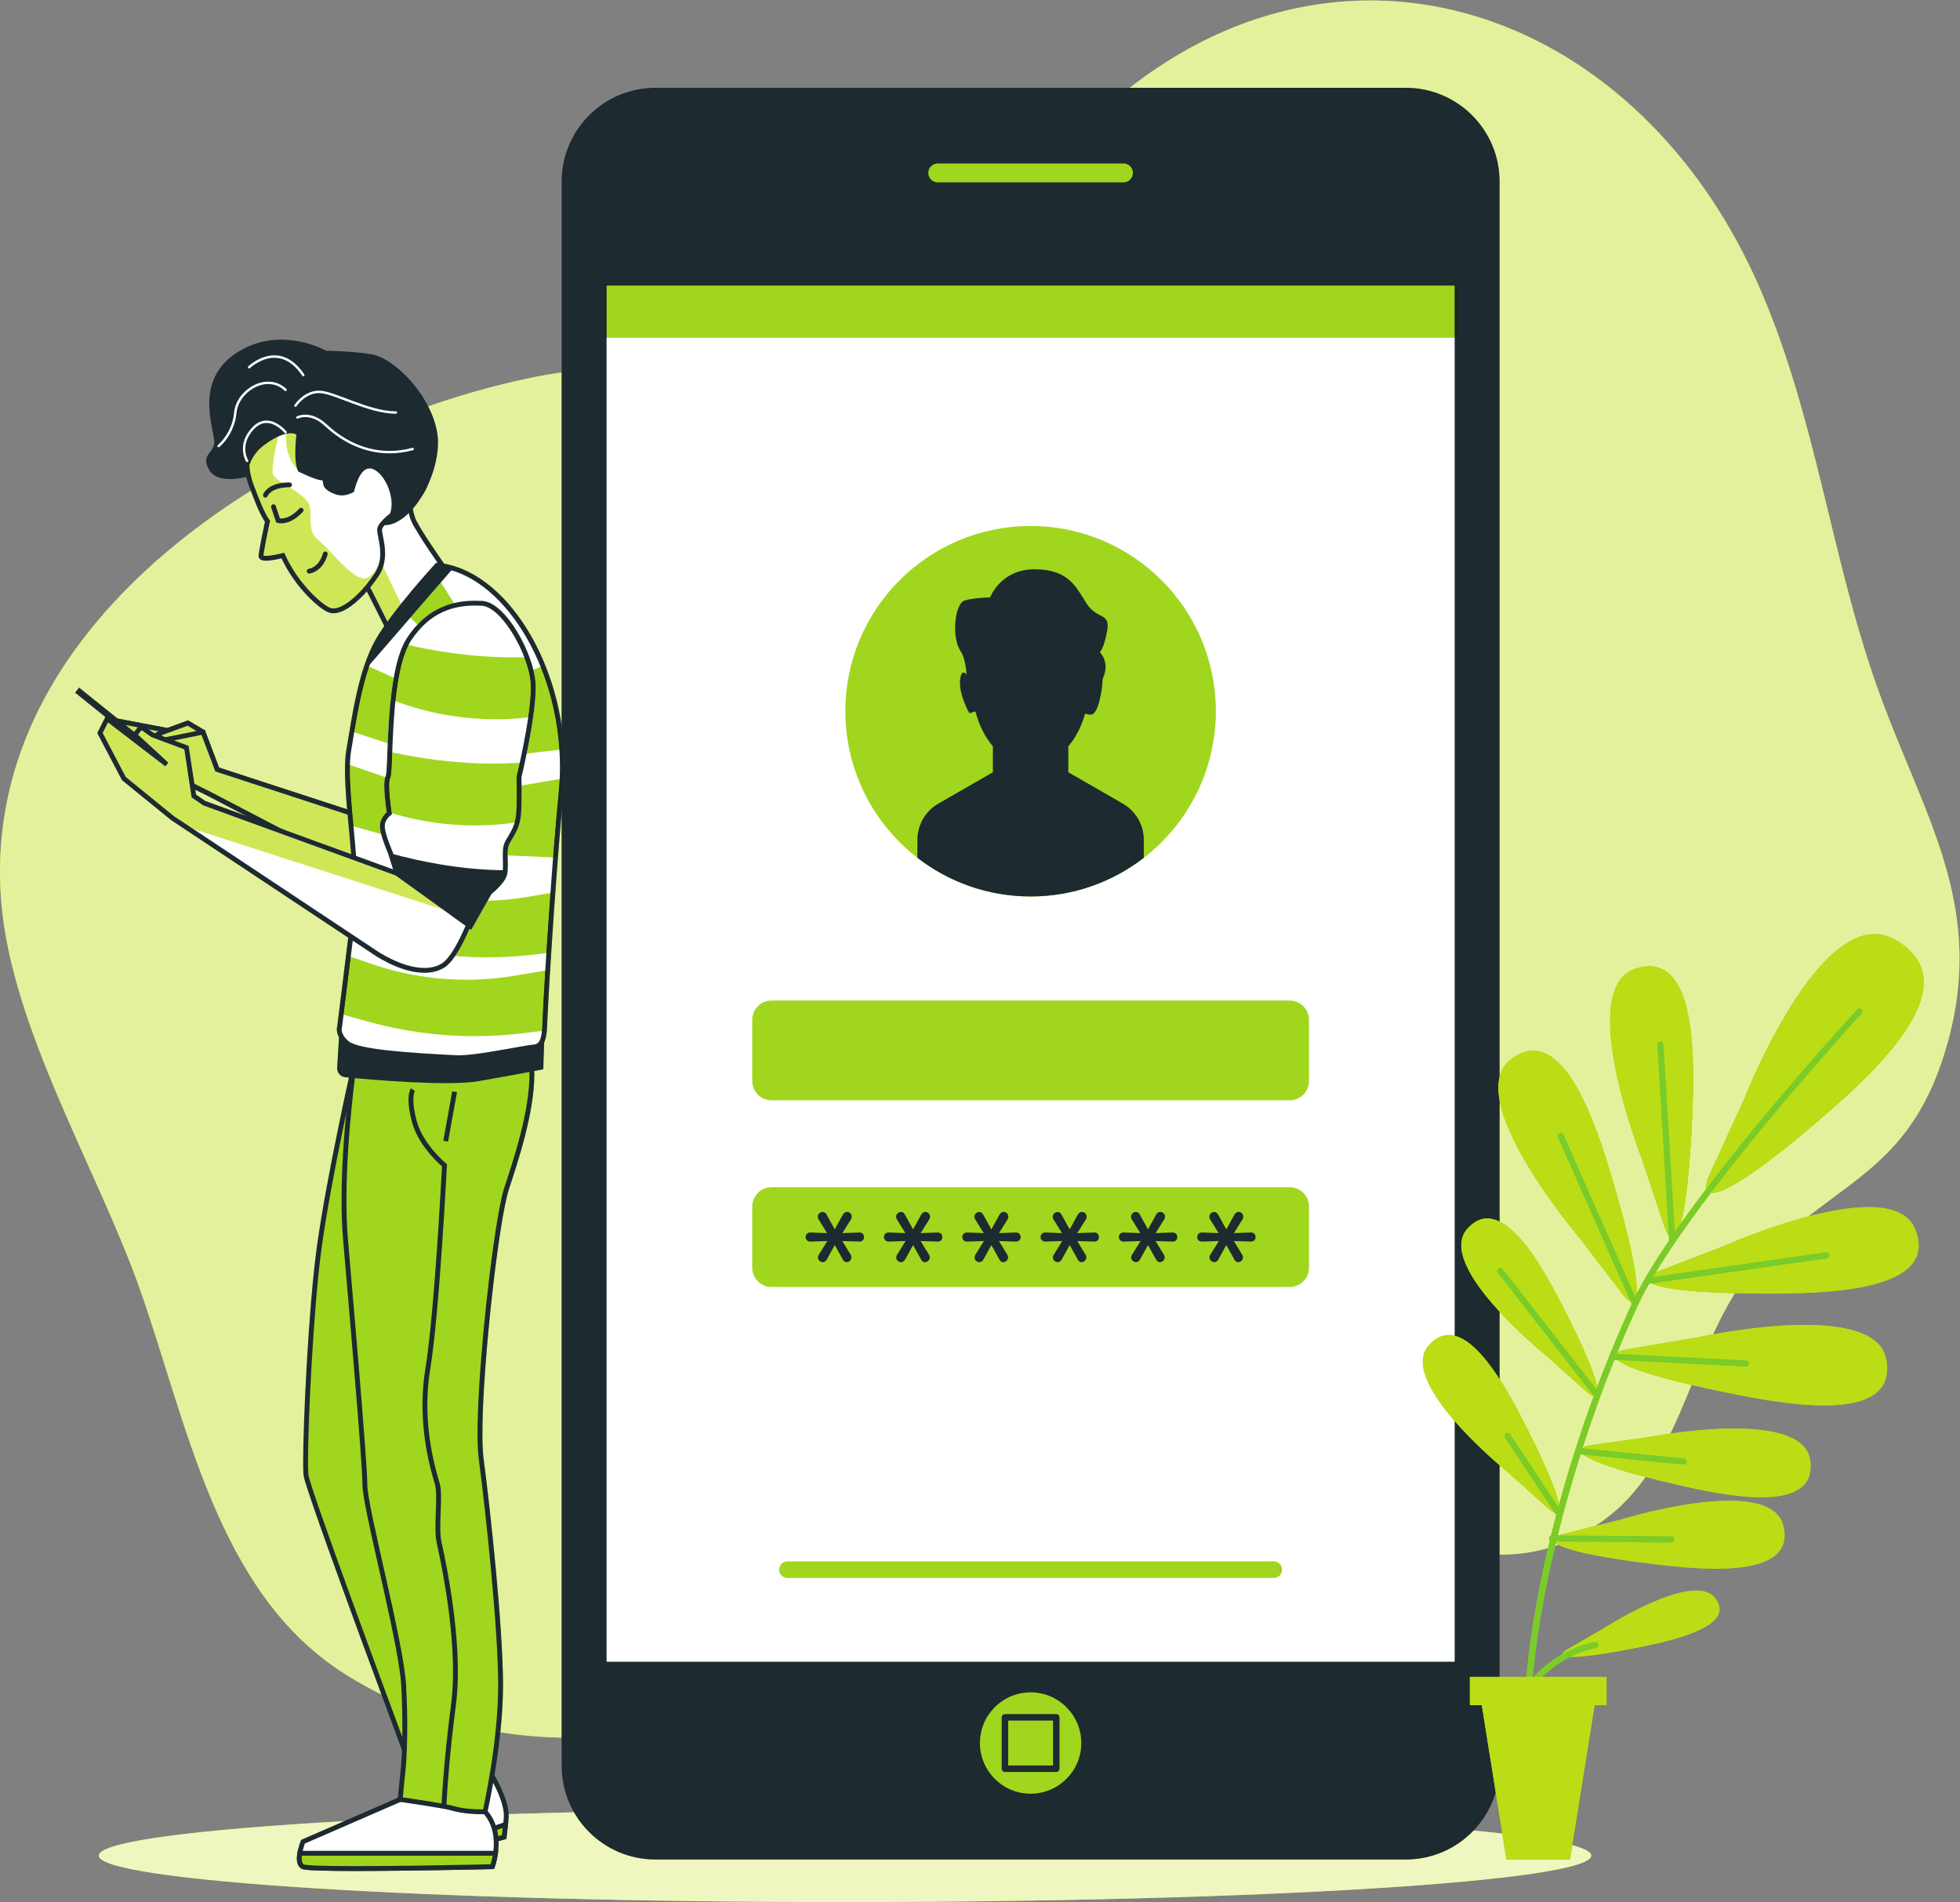 <?xml version="1.0" encoding="UTF-8" standalone="no"?>
<!-- Created with Inkscape (http://www.inkscape.org/) -->

<svg
   version="1.1"
   id="svg2"
   width="541.213"
   height="525.213"
   viewBox="0 0 541.213 525.213"
   sodipodi:docname="Mobile.eps"
   xmlns:inkscape="http://www.inkscape.org/namespaces/inkscape"
   xmlns:sodipodi="http://sodipodi.sourceforge.net/DTD/sodipodi-0.dtd"
   xmlns="http://www.w3.org/2000/svg"
   xmlns:svg="http://www.w3.org/2000/svg">
  <rect x="0" y="0" width="541.213" height="525.213" fill="#808080" stroke="none"/>
  <defs
     id="defs6">
    <clipPath
       clipPathUnits="userSpaceOnUse"
       id="clipPath90">
      <path
         d="M 779.141,2238.51 449.859,2346 l -29.296,77.42 -66.965,2.09 -121.371,23.02 14.652,-25.11 152.758,-110.9 37.668,-18.84 344.488,-179.85 -2.652,124.68"
         id="path88" />
    </clipPath>
    <clipPath
       clipPathUnits="userSpaceOnUse"
       id="clipPath104">
      <path
         d="m 420.563,2423.42 -31.387,18.84 -62.781,-23.03 10.464,-12.55 83.704,16.74"
         id="path102" />
    </clipPath>
    <clipPath
       clipPathUnits="userSpaceOnUse"
       id="clipPath118">
      <path
         d="m 849.047,2936.26 c 0,0 -5.094,-45 7.598,-73.93 12.691,-28.93 83.242,-126.78 83.242,-126.78 L 808.188,2629.97 c 0,0 -54.551,110.3 -64.985,127.8 -10.433,17.49 -22.855,94.44 11.02,149.31 33.879,54.88 82.699,69.4 94.824,29.18"
         id="path116" />
    </clipPath>
    <clipPath
       clipPathUnits="userSpaceOnUse"
       id="clipPath132">
      <path
         d="m 889.789,3018.59 c -8.086,49.85 -65.348,151.77 -156.258,147.79 -59.019,-2.59 -86.558,-14.51 -112.23,-28.97 -13.082,-7.36 -48.309,-31.93 -57.934,-43.44 -44.476,-53.23 -59.746,-67.89 -51.453,-108.65 -1.848,-12.44 2.953,-35.54 7.551,-47.79 13.625,-36.34 22.879,-60.06 34.637,-77.33 -3.61,-16.93 -12.946,-61.49 -13.457,-71.7 -0.473,-9.44 29.843,-3.09 45.367,0.77 28.621,-63.96 81,-108.35 97.347,-113.46 28.364,-8.86 73.317,37.81 97.071,73.98 23.754,36.17 5.84,76.95 5.91,93.12 0.07,16.17 53.539,51.78 73.25,63.06 19.719,11.28 38.289,62.76 30.199,112.62"
         id="path130" />
    </clipPath>
    <clipPath
       clipPathUnits="userSpaceOnUse"
       id="clipPath224">
      <path
         d="m 998.82,2661.45 c 0,0 70.88,-48.32 72.5,-162.47 0.7,-49.58 -4.45,-96.67 -15.94,-178.61 -11.49,-81.93 -82.978,-348.52 -138.497,-380.92 -55.512,-32.39 -141.953,28.79 -141.953,28.79 l -417.442,277.09 -100.847,81.99 -49.508,94.43 14.902,29.51 123.414,-94.74 -66.269,61.24 13.004,16.58 23.949,-16.73 70.113,-26.15 15.324,-100.34 21.578,-14.83 398.868,-145.27 c 0,0 -4.953,214.85 -1.262,256.01 3.684,41.15 8.785,144.4 52.828,219.26 l 125.238,55.16"
         id="path222" />
    </clipPath>
  </defs>
  <sodipodi:namedview
     id="namedview4"
     pagecolor="#ffffff"
     bordercolor="#000000"
     borderopacity="0.25"
     inkscape:showpageshadow="2"
     inkscape:pageopacity="0.0"
     inkscape:pagecheckerboard="0"
     inkscape:deskcolor="#d1d1d1" />
  <g
     id="g8"
     inkscape:groupmode="layer"
     inkscape:label="ink_ext_XXXXXX"
     transform="matrix(1.333,0,0,-1.333,0,525.213)">
    <g
       id="g10"
       transform="scale(0.1)">
      <path
         d="M 3643.62,3347.19 C 3394.8,3914.49 2797.6,4128.07 2326.4,3747.34 2142.46,3598.72 2027.59,3362.23 1802.3,3267.37 1590.96,3178.39 1323.13,3204.65 1094.52,3156.45 607.758,3053.82 -47.32,2666.4 2.699,2070.56 24.633,1809.34 200.891,1519.18 287.891,1274.84 388.035,993.57 448.203,641.832 712.617,473.711 1166.46,185.121 1713.87,421.051 2123.11,653.82 c 219.88,125.071 341.11,201.989 577.98,159.11 219.36,-39.7 416.85,-180 631.17,-13.938 160.9,124.68 174.16,377.448 309.25,525.818 152.21,167.18 306.57,179.3 385.61,430.62 95.88,304.85 -45.36,495.37 -140.91,767.8 -95.05,271 -125.38,556.69 -242.59,823.96"
         style="fill:#a0d61e;fill-opacity:1;fill-rule:nonzero;stroke:none"
         id="path12" />
      <path
         d="m 1163.42,340.609 c -42.54,0.86 -84.9,4.411 -126.99,11.012 3.31,31.828 5.56,65.238 5.57,97.231 -0.02,121.078 -26.8,368.578 -40.2,469.179 -1.73,12.91 -2.534,31.09 -2.534,52.918 -0.004,71.581 8.574,182.471 19.734,283.151 5.58,50.35 11.8,98.17 17.9,137.28 6.09,39.07 12.14,69.61 17.1,84.7 18.05,55.25 52.77,157.2 52.83,238.45 -0.01,2.35 -0.03,4.68 -0.09,6.99 11.9,2.28 18.59,3.6 18.59,3.6 l 1.89,55.76 c 2.12,4.34 3.38,9.2 4.27,14.17 1.45,8.32 1.75,17.19 2.09,25.06 3.74,88.4 18.47,309.22 29.84,436.37 V 340.609 m -330.627,69.45 C 792.148,427.551 752.008,448.66 712.617,473.711 448.203,641.832 388.035,993.57 287.891,1274.84 c -87,244.34 -263.258,534.5 -285.192,795.72 -1.805,21.53 -2.691,42.79 -2.699,63.77 -0.125,342.65 234.324,611.79 523.797,791.68 11.355,-29.95 19.836,-50.43 30.305,-65.81 -3.61,-16.93 -12.946,-61.49 -13.457,-71.7 -0.004,-0.07 -0.004,-0.14 -0.004,-0.21 v 0 c -0.008,-3.47 4.312,-4.72 10.519,-4.72 10.133,0 25.293,3.32 34.852,5.7 28.621,-63.96 81,-108.35 97.347,-113.46 2.383,-0.74 4.883,-1.1 7.477,-1.1 20.035,0 45.711,21.04 66.723,45.08 9.054,-17.74 19.605,-38.77 28.328,-56.24 3.824,-7.66 7.293,-14.64 10.136,-20.35 -7.085,-10.23 -13.437,-20.12 -18.593,-29.24 -34.86,-61.91 -47.84,-154.9 -60.043,-227.8 -1.961,-11.79 -2.739,-25.77 -2.739,-41.36 0.008,-24.1 1.879,-52.12 4.356,-81.38 l -265.301,86.6 -28.41,75.08 c -0.023,0.07 -0.047,0.13 -0.074,0.2 l -1.149,3.04 -2.047,0.06 -30.265,18.16 c -0.793,0.48 -1.684,0.72 -2.578,0.72 -0.582,0 -1.168,-0.1 -1.735,-0.31 l -40.918,-15.01 -102.757,19.49 -79.879,64.23 -8.336,-10.36 62.699,-50.42 -16.766,-33.19 51.188,-97.64 101.836,-82.79 366.828,-243.49 -22.602,-182.31 c -0.379,-1.21 -1.019,-3.79 -1.023,-7.41 -0.043,-4.4 1.015,-10.31 4.539,-16.79 l -3.828,-62.92 c -0.61,-10.06 6.844,-18.8 16.871,-19.77 2.969,-0.29 6.266,-0.6 9.848,-0.94 -6.079,-48.9 -17.579,-154.53 -17.582,-253.87 0,-27.74 0.898,-55 3.07,-80.42 6.328,-74.05 16.387,-189.82 24.863,-292.92 4.234,-51.56 8.078,-99.94 10.859,-138.35 2.782,-38.371 4.5,-66.93 4.493,-78.27 0.015,-6.468 1.242,-16.05 3.332,-28.511 7.336,-43.43 25.582,-120.969 42.515,-197.379 16.93,-76.321 32.528,-151.711 34.477,-189.34 0.715,-13.578 1.246,-26.418 1.621,-38.531 M 3108.96,719.762 c -0.87,0 -1.73,0 -2.6,0.008 v 185.121 c 10.14,-8.75 16.4,-13.782 16.4,-13.782 L 3206.53,816 c 5.63,-5.012 10.41,-8.27 14.15,-9.578 l 0.7,-1.063 c 0.7,-1.05 1.65,-1.82 2.72,-2.277 -3.87,-14.652 -7.58,-29.211 -11.15,-43.742 -2.4,-0.86 -4.12,-3.141 -4.15,-5.84 0,-0.031 0,-0.051 0,-0.078 v 0 0 c 0.01,-1.641 0.65,-3.133 1.68,-4.242 -1.28,-5.309 -2.54,-10.649 -3.78,-15.942 -32.76,-9.508 -65.28,-13.476 -97.74,-13.476 m 112.5,18.136 c 0.47,2.012 0.95,4 1.43,6.012 1.38,-1.18 3.16,-2.39 5.34,-3.609 -2.26,-0.832 -4.52,-1.629 -6.77,-2.403 m 8.42,21.661 -3.18,0.031 c 13.68,55.5 29.57,112.012 47.44,168.461 0.77,-0.469 1.66,-0.77 2.61,-0.871 l 3.7,-0.36 c 14.23,-11.34 54.22,-26.922 128.14,-46.261 -21.48,-30.637 -46.34,-58.329 -76.33,-81.567 -9.38,-7.273 -18.72,-13.941 -28.03,-20.07 L 3240,762.762 c -3.89,-1 -7.27,-2.063 -10.12,-3.203 m -0.6,62.8 c -3.66,24.84 -24.95,78.891 -72.27,170.973 -12.94,25.168 -30.48,58.538 -50.65,89.788 v 139.83 c 46.47,-50.45 96.1,-90.4 96.1,-90.4 l 83.77,-75.11 c 6.12,-5.45 11.23,-8.82 15.1,-9.88 -27.55,-74.869 -51.74,-150.65 -72.05,-225.201 m 49.05,118.84 c 19.71,61.211 41.73,122.321 65.74,181.971 l 6.77,-0.34 c 15.26,-13.02 62.78,-30.56 153.2,-51.66 -14,-34.12 -28.13,-68.08 -43.85,-100.67 -25.88,-3.699 -42.57,-6.969 -42.57,-6.969 l -121.12,-17.09 c -8.32,-1.211 -14.49,-2.961 -18.17,-5.242 m 30.15,125.571 c -4.82,26.05 -26.26,79.42 -71.78,167.99 -28.29,55.06 -78.61,149.35 -130.34,174.84 v 251.79 c 20.8,-115.59 166.11,-286.1 166.11,-286.1 l 87.79,-114.88 c 6.78,-8.8 12.7,-14.42 17.46,-16.43 l 2.39,-5.41 c -25.75,-55.96 -49.69,-113.53 -71.63,-171.8 m 41.85,71.81 c 13.52,32.98 27.65,65.49 42.33,97.3 6.51,14.1 14.33,29.14 23.27,44.93 l 0.24,0.02 6.01,0.86 c 18.24,-10.12 71.61,-18.08 171.63,-20.48 -16.83,-26.87 -31.56,-55.55 -45.2,-85.14 -21.69,-3.96 -34.96,-6.94 -34.96,-6.94 l -142.57,-24.11 c -9.39,-1.63 -16.42,-3.79 -20.75,-6.44 m 39.98,121.07 c 0.19,2.31 0.29,4.89 0.29,7.71 0,34.25 -14.33,106.66 -50.43,228.79 -27.47,92.95 -82.3,267.29 -164.16,267.29 -14.69,0 -30.24,-5.61 -46.66,-18.3 -12.16,-9.39 -19.5,-21.67 -22.99,-36.01 V 3563.9 c 0,107.3 -86.99,194.29 -194.29,194.29 h -572 c 158.52,123.61 330.56,180.87 498.49,180.87 328.95,0 641.92,-219.93 805.06,-591.87 117.21,-267.27 147.54,-552.96 242.59,-823.96 73.06,-208.31 172.84,-368.73 172.89,-569 0.02,-61.63 -9.41,-127.05 -31.98,-198.8 -60.88,-193.58 -166.45,-245.25 -281.31,-335.17 -90.37,-23.73 -173.29,-60.84 -173.29,-60.84 l -134.94,-51.97 c -2.97,-1.16 -5.68,-2.33 -8.1,-3.5 30.7,50.81 70.99,107.86 114.55,165.27 0.84,-0.11 1.75,-0.17 2.7,-0.17 27.58,-0.01 102.16,46.54 238.79,165.79 72.8,63.53 199.21,178.08 199.29,270.26 0.03,33.51 -16.64,64.07 -58.64,88.15 -14.2,8.14 -28.53,11.83 -42.78,11.83 -137.7,0 -271.23,-343.91 -271.23,-343.91 l -70.75,-154.2 c -4.74,-10.47 -7.21,-19.06 -7.21,-25.4 0,-1.5 0.14,-2.88 0.42,-4.12 -18.43,-24.29 -36.3,-48.53 -53.12,-72.27 10.01,35.98 18.82,107.18 23.88,223.88 0.97,22.47 1.98,49.57 1.98,78.26 0,104.88 -13.38,231.11 -90.69,231.11 -9.04,0 -18.96,-1.73 -29.82,-5.41 -38.25,-12.98 -51.49,-55.58 -51.49,-108.32 0,-118.42 66.73,-287.96 66.73,-287.96 l 45.73,-137.17 c 2.94,-8.71 6.03,-15.17 9.19,-19.09 l 0.53,-8.91 c 0.02,-0.27 0.05,-0.53 0.1,-0.79 -27,-39.86 -50.25,-77.65 -67.33,-111.13 m -2879.919,990.21 -84.926,30.93 -19.258,13.24 -1.59,10.38 30.406,-15.2 75.368,-39.35 m 653.029,187.79 c -11.49,75.13 -37.45,144.62 -72.64,200.82 -45.12,72.01 -105.565,122.5 -170.878,134.03 -8.441,12.11 -18.086,26.14 -27.164,39.78 -14.191,21.31 -27.093,41.96 -31.496,52.07 -4.871,11.01 -7.039,25.19 -7.82,37.96 2.293,1.4 4.371,2.63 6.168,3.66 19.719,11.28 38.289,62.76 30.199,112.62 -3.055,18.84 -13.137,45.11 -29.398,70.3 79.914,29.11 159.019,51.73 234.129,67.56 22.61,4.77 45.61,8.81 68.9,12.3 v -731.1"
         style="fill:#e3f19c;fill-opacity:1;fill-rule:nonzero;stroke:none"
         id="path14" />
      <path
         d="M 204.637,96.281 C 204.637,43.102 896.715,0 1750.42,0 c 853.72,0 1545.79,43.102 1545.79,96.281 0,53.168 -692.07,96.27 -1545.79,96.27 -853.705,0 -1545.783,-43.102 -1545.783,-96.27"
         style="fill:#a0d61e;fill-opacity:1;fill-rule:nonzero;stroke:none"
         id="path16" />
      <path
         d="M 1750.42,0 C 896.715,0 204.637,43.102 204.637,96.281 c 0,40.828 408.261,75.731 984.393,89.731 33.5,-58.453 96.49,-97.821 168.68,-97.821 h 1554.36 c 55.2,0 105.03,23.028 140.41,60 21.11,-2.05 40.95,-4.152 59.57,-6.3 l 8.59,-53.7 h 131.48 l 4.76,29.758 c 25.73,-6.969 39.33,-14.219 39.33,-21.668 C 3296.21,43.102 2604.14,0 1750.42,0"
         style="fill:#eff6bf;fill-opacity:1;fill-rule:nonzero;stroke:none"
         id="path18" />
      <path
         d="M 2912.07,88.191 H 1357.71 c -107.3,0 -194.29,86.989 -194.29,194.297 V 3563.9 c 0,107.3 86.99,194.29 194.29,194.29 h 1554.36 c 107.3,0 194.29,-86.99 194.29,-194.29 V 282.488 c 0,-107.308 -86.99,-194.297 -194.29,-194.297"
         style="fill:#1d2a30;fill-opacity:1;fill-rule:nonzero;stroke:none"
         id="path20" />
      <path
         d="M 1249.78,491.18 H 3020.01 V 3355.21 H 1249.78 Z"
         style="fill:#ffffff;fill-opacity:1;fill-rule:nonzero;stroke:none"
         id="path22" />
      <path
         d="m 3020.01,491.18 v 6.679 H 1256.46 V 3348.52 H 3013.33 V 491.18 h 6.68 v 6.679 -6.679 h 6.69 V 3361.9 H 1243.09 V 484.488 H 3026.7 v 6.692 h -6.69"
         style="fill:#1d2a30;fill-opacity:1;fill-rule:nonzero;stroke:none"
         id="path24" />
      <path
         d="m 2518.61,2466.79 c 0,211.92 -171.8,383.71 -383.71,383.71 -211.93,0 -383.72,-171.79 -383.72,-383.71 0,-211.92 171.79,-383.72 383.72,-383.72 211.91,0 383.71,171.8 383.71,383.72"
         style="fill:#a0d61e;fill-opacity:1;fill-rule:nonzero;stroke:none"
         id="path26" />
      <path
         d="M 2638.6,671.332 H 1631.19 c -9.51,0 -17.22,7.719 -17.22,17.219 0,9.508 7.71,17.23 17.22,17.23 H 2638.6 c 9.51,0 17.22,-7.722 17.22,-17.23 0,-9.5 -7.71,-17.219 -17.22,-17.219"
         style="fill:#a0d61e;fill-opacity:1;fill-rule:nonzero;stroke:none"
         id="path28" />
      <path
         d="M 2671.5,1660.8 H 1598.29 c -22.13,0 -40.06,17.93 -40.06,40.06 v 126.55 c 0,22.12 17.93,40.05 40.06,40.05 H 2671.5 c 22.13,0 40.06,-17.93 40.06,-40.05 v -126.55 c 0,-22.13 -17.93,-40.06 -40.06,-40.06"
         style="fill:#a0d61e;fill-opacity:1;fill-rule:nonzero;stroke:none"
         id="path30" />
      <path
         d="M 2671.5,1274.13 H 1598.29 c -22.13,0 -40.06,17.94 -40.06,40.06 v 126.55 c 0,22.12 17.93,40.06 40.06,40.06 H 2671.5 c 22.13,0 40.06,-17.94 40.06,-40.06 v -126.55 c 0,-22.12 -17.93,-40.06 -40.06,-40.06"
         style="fill:#a0d61e;fill-opacity:1;fill-rule:nonzero;stroke:none"
         id="path32" />
      <path
         d="m 2325.92,2275.42 -112.87,64.99 v 53.72 c 15.41,17.99 27.38,41.25 34.69,67.67 3.45,-1.19 7.46,-2.08 12.13,-2.08 14.01,0 22.89,43.41 24.34,74.36 16.31,34.52 -5.9,54.69 -5.9,54.69 0,0 9.21,9.22 15.36,46.09 6.14,36.87 -21.51,21.51 -43.02,55.31 -21.5,33.8 -36.88,70.67 -107.54,70.67 -70.67,0 -92.18,-58.38 -92.18,-58.38 0,0 -30.73,0 -52.24,-6.15 -21.51,-6.14 -27.65,-76.81 -9.22,-104.46 8.33,-12.49 11.62,-31.85 12.75,-49.35 -4.89,6.02 -10.02,7.64 -12.75,-5.96 -6.14,-30.73 18.44,-73.75 18.44,-73.75 l 12.77,3.65 c 7.14,-28.37 19.73,-53.26 36.06,-72.31 v -53.72 l -112.88,-64.99 c -26.87,-15.47 -43.43,-44.12 -43.43,-75.12 v -37.16 c 64.85,-50.15 146.14,-80.07 234.47,-80.07 88.32,0 169.61,29.92 234.46,80.07 v 37.16 c 0,31 -16.56,59.65 -43.44,75.12"
         style="fill:#1d2a30;fill-opacity:1;fill-rule:nonzero;stroke:none"
         id="path34" />
      <path
         d="m 1704.37,1325.51 c -2.6,0 -4.92,0.97 -6.96,2.91 -2.05,1.96 -3.07,4.27 -3.07,6.97 0,1.8 0.49,3.48 1.49,5.09 l 17.96,28.88 -35.02,-1.2 c -3.09,0 -5.51,0.92 -7.25,2.76 -1.75,1.86 -2.62,4.08 -2.62,6.66 0,2.5 0.87,4.69 2.62,6.6 1.74,1.89 4.16,2.85 7.25,2.85 l 34.57,-1.36 -17.8,28.73 c -1,1.71 -1.5,3.44 -1.5,5.23 0,2.7 1.02,5.02 3.06,6.97 2.05,1.94 4.37,2.93 6.97,2.93 3.39,0 6.08,-1.75 8.08,-5.26 l 17.05,-30.82 16.92,30.68 c 2.29,3.69 5.18,5.53 8.67,5.53 2.6,0 4.84,-0.99 6.74,-2.98 1.89,-2.01 2.84,-4.35 2.84,-7.05 0,-1.59 -0.44,-3.23 -1.34,-4.93 l -18.11,-29.03 35.17,1.36 c 3.09,0 5.48,-0.94 7.18,-2.79 1.69,-1.84 2.54,-4.06 2.54,-6.66 0,-2.58 -0.85,-4.8 -2.54,-6.66 -1.7,-1.84 -4.09,-2.76 -7.18,-2.76 l -35.32,1.2 17.51,-28.58 c 1,-1.7 1.49,-3.45 1.49,-5.25 0,-2.69 -1.02,-5.04 -3.06,-7.03 -2.05,-1.99 -4.32,-2.99 -6.81,-2.99 -3.4,0 -6.04,1.79 -7.93,5.39 l -16.77,30.07 -16.61,-30.07 c -2.09,-3.6 -4.84,-5.39 -8.22,-5.39"
         style="fill:#1d2a30;fill-opacity:1;fill-rule:nonzero;stroke:none"
         id="path36" />
      <path
         d="m 1866.58,1325.51 c -2.6,0 -4.92,0.97 -6.96,2.91 -2.04,1.96 -3.07,4.27 -3.07,6.97 0,1.8 0.5,3.48 1.5,5.09 l 17.96,28.88 -35.02,-1.2 c -3.09,0 -5.51,0.92 -7.25,2.76 -1.75,1.86 -2.63,4.08 -2.63,6.66 0,2.5 0.88,4.69 2.63,6.6 1.74,1.89 4.16,2.85 7.25,2.85 l 34.57,-1.36 -17.81,28.73 c -1,1.71 -1.5,3.44 -1.5,5.23 0,2.7 1.03,5.02 3.07,6.97 2.05,1.94 4.37,2.93 6.96,2.93 3.39,0 6.09,-1.75 8.08,-5.26 l 17.06,-30.82 16.91,30.68 c 2.29,3.69 5.19,5.53 8.68,5.53 2.59,0 4.84,-0.99 6.73,-2.98 1.9,-2.01 2.86,-4.35 2.86,-7.05 0,-1.59 -0.45,-3.23 -1.35,-4.93 l -18.12,-29.03 35.17,1.36 c 3.1,0 5.49,-0.94 7.19,-2.79 1.69,-1.84 2.54,-4.06 2.54,-6.66 0,-2.58 -0.85,-4.8 -2.54,-6.66 -1.7,-1.84 -4.09,-2.76 -7.19,-2.76 l -35.31,1.2 17.51,-28.58 c 0.99,-1.7 1.49,-3.45 1.49,-5.25 0,-2.69 -1.02,-5.04 -3.07,-7.03 -2.04,-1.99 -4.31,-2.99 -6.81,-2.99 -3.39,0 -6.03,1.79 -7.93,5.39 l -16.76,30.07 -16.61,-30.07 c -2.1,-3.6 -4.84,-5.39 -8.23,-5.39"
         style="fill:#1d2a30;fill-opacity:1;fill-rule:nonzero;stroke:none"
         id="path38" />
      <path
         d="m 2028.79,1325.51 c -2.58,0 -4.91,0.97 -6.95,2.91 -2.05,1.96 -3.07,4.27 -3.07,6.97 0,1.8 0.5,3.48 1.5,5.09 l 17.96,28.88 -35.02,-1.2 c -3.1,0 -5.52,0.92 -7.26,2.76 -1.75,1.86 -2.62,4.08 -2.62,6.66 0,2.5 0.87,4.69 2.62,6.6 1.74,1.89 4.16,2.85 7.26,2.85 l 34.57,-1.36 -17.81,28.73 c -1,1.71 -1.5,3.44 -1.5,5.23 0,2.7 1.03,5.02 3.07,6.97 2.04,1.94 4.36,2.93 6.96,2.93 3.39,0 6.08,-1.75 8.08,-5.26 l 17.06,-30.82 16.91,30.68 c 2.3,3.69 5.19,5.53 8.68,5.53 2.59,0 4.84,-0.99 6.73,-2.98 1.9,-2.01 2.84,-4.35 2.84,-7.05 0,-1.59 -0.45,-3.23 -1.34,-4.93 l -18.11,-29.03 35.17,1.36 c 3.09,0 5.48,-0.94 7.18,-2.79 1.69,-1.84 2.54,-4.06 2.54,-6.66 0,-2.58 -0.85,-4.8 -2.54,-6.66 -1.7,-1.84 -4.09,-2.76 -7.18,-2.76 l -35.32,1.2 17.51,-28.58 c 1,-1.7 1.5,-3.45 1.5,-5.25 0,-2.69 -1.03,-5.04 -3.07,-7.03 -2.05,-1.99 -4.32,-2.99 -6.81,-2.99 -3.39,0 -6.04,1.79 -7.93,5.39 l -16.76,30.07 -16.61,-30.07 c -2.09,-3.6 -4.84,-5.39 -8.24,-5.39"
         style="fill:#1d2a30;fill-opacity:1;fill-rule:nonzero;stroke:none"
         id="path40" />
      <path
         d="m 2191.01,1325.51 c -2.59,0 -4.91,0.97 -6.95,2.91 -2.05,1.96 -3.07,4.27 -3.07,6.97 0,1.8 0.5,3.48 1.5,5.09 l 17.95,28.88 -35.02,-1.2 c -3.09,0 -5.51,0.92 -7.25,2.76 -1.75,1.86 -2.62,4.08 -2.62,6.66 0,2.5 0.87,4.69 2.62,6.6 1.74,1.89 4.16,2.85 7.25,2.85 l 34.57,-1.36 -17.81,28.73 c -0.99,1.71 -1.49,3.44 -1.49,5.23 0,2.7 1.02,5.02 3.06,6.97 2.05,1.94 4.37,2.93 6.97,2.93 3.39,0 6.08,-1.75 8.07,-5.26 l 17.06,-30.82 16.92,30.68 c 2.29,3.69 5.18,5.53 8.68,5.53 2.59,0 4.83,-0.99 6.73,-2.98 1.89,-2.01 2.84,-4.35 2.84,-7.05 0,-1.59 -0.45,-3.23 -1.35,-4.93 l -18.1,-29.03 35.16,1.36 c 3.1,0 5.49,-0.94 7.19,-2.79 1.69,-1.84 2.54,-4.06 2.54,-6.66 0,-2.58 -0.85,-4.8 -2.54,-6.66 -1.7,-1.84 -4.09,-2.76 -7.19,-2.76 l -35.31,1.2 17.51,-28.58 c 1,-1.7 1.49,-3.45 1.49,-5.25 0,-2.69 -1.02,-5.04 -3.06,-7.03 -2.05,-1.99 -4.32,-2.99 -6.81,-2.99 -3.4,0 -6.04,1.79 -7.94,5.39 l -16.76,30.07 -16.61,-30.07 c -2.09,-3.6 -4.83,-5.39 -8.23,-5.39"
         style="fill:#1d2a30;fill-opacity:1;fill-rule:nonzero;stroke:none"
         id="path42" />
      <path
         d="m 2353.23,1325.51 c -2.59,0 -4.91,0.97 -6.96,2.91 -2.05,1.96 -3.06,4.27 -3.06,6.97 0,1.8 0.5,3.48 1.49,5.09 l 17.96,28.88 -35.02,-1.2 c -3.09,0 -5.52,0.92 -7.25,2.76 -1.75,1.86 -2.62,4.08 -2.62,6.66 0,2.5 0.87,4.69 2.62,6.6 1.73,1.89 4.16,2.85 7.25,2.85 l 34.57,-1.36 -17.81,28.73 c -1,1.71 -1.5,3.44 -1.5,5.23 0,2.7 1.03,5.02 3.07,6.97 2.04,1.94 4.37,2.93 6.96,2.93 3.39,0 6.09,-1.75 8.08,-5.26 l 17.06,-30.82 16.92,30.68 c 2.29,3.69 5.18,5.53 8.68,5.53 2.58,0 4.83,-0.99 6.73,-2.98 1.89,-2.01 2.84,-4.35 2.84,-7.05 0,-1.59 -0.45,-3.23 -1.35,-4.93 l -18.11,-29.03 35.17,1.36 c 3.1,0 5.49,-0.94 7.19,-2.79 1.69,-1.84 2.54,-4.06 2.54,-6.66 0,-2.58 -0.85,-4.8 -2.54,-6.66 -1.7,-1.84 -4.09,-2.76 -7.19,-2.76 l -35.31,1.2 17.51,-28.58 c 0.99,-1.7 1.49,-3.45 1.49,-5.25 0,-2.69 -1.02,-5.04 -3.07,-7.03 -2.05,-1.99 -4.31,-2.99 -6.8,-2.99 -3.4,0 -6.05,1.79 -7.94,5.39 l -16.76,30.07 -16.61,-30.07 c -2.09,-3.6 -4.83,-5.39 -8.23,-5.39"
         style="fill:#1d2a30;fill-opacity:1;fill-rule:nonzero;stroke:none"
         id="path44" />
      <path
         d="m 2515.44,1325.51 c -2.58,0 -4.91,0.97 -6.95,2.91 -2.05,1.96 -3.07,4.27 -3.07,6.97 0,1.8 0.5,3.48 1.5,5.09 l 17.96,28.88 -35.02,-1.2 c -3.1,0 -5.52,0.92 -7.26,2.76 -1.75,1.86 -2.61,4.08 -2.61,6.66 0,2.5 0.86,4.69 2.61,6.6 1.74,1.89 4.16,2.85 7.26,2.85 l 34.57,-1.36 -17.81,28.73 c -1,1.71 -1.5,3.44 -1.5,5.23 0,2.7 1.03,5.02 3.07,6.97 2.04,1.94 4.36,2.93 6.96,2.93 3.39,0 6.09,-1.75 8.08,-5.26 l 17.06,-30.82 16.91,30.68 c 2.3,3.69 5.19,5.53 8.68,5.53 2.59,0 4.84,-0.99 6.73,-2.98 1.9,-2.01 2.84,-4.35 2.84,-7.05 0,-1.59 -0.45,-3.23 -1.34,-4.93 l -18.11,-29.03 35.17,1.36 c 3.09,0 5.48,-0.94 7.18,-2.79 1.69,-1.84 2.54,-4.06 2.54,-6.66 0,-2.58 -0.85,-4.8 -2.54,-6.66 -1.7,-1.84 -4.09,-2.76 -7.18,-2.76 l -35.32,1.2 17.51,-28.58 c 1,-1.7 1.5,-3.45 1.5,-5.25 0,-2.69 -1.03,-5.04 -3.07,-7.03 -2.05,-1.99 -4.31,-2.99 -6.8,-2.99 -3.4,0 -6.05,1.79 -7.94,5.39 l -16.76,30.07 -16.61,-30.07 c -2.09,-3.6 -4.84,-5.39 -8.24,-5.39"
         style="fill:#1d2a30;fill-opacity:1;fill-rule:nonzero;stroke:none"
         id="path46" />
      <path
         d="m 1256.46,3240.5 h 1756.87 v 108.027 H 1256.46 Z"
         style="fill:#a0d61e;fill-opacity:1;fill-rule:nonzero;stroke:none"
         id="path48" />
      <path
         d="m 3020.01,3240.5 h -6.68 v 108.02 H 1256.46 V 3240.5 h -6.68 v 110.94 H 3020.01 V 3240.5"
         style="fill:#1d2919;fill-opacity:1;fill-rule:nonzero;stroke:none"
         id="path50" />
      <path
         d="m 2327.33,3555.67 h -384.87 c -14.5,0 -26.24,11.74 -26.24,26.24 0,14.49 11.74,26.24 26.24,26.24 h 384.87 c 14.49,0 26.24,-11.75 26.24,-26.24 0,-14.5 -11.75,-26.24 -26.24,-26.24"
         style="fill:#a0d61e;fill-opacity:1;fill-rule:nonzero;stroke:none"
         id="path52" />
      <path
         d="m 2327.33,3555.67 v 6.69 h -384.87 c -10.8,0.02 -19.54,8.75 -19.56,19.55 0.02,10.8 8.76,19.53 19.56,19.55 h 384.87 c 10.8,-0.02 19.53,-8.75 19.55,-19.55 -0.02,-10.8 -8.75,-19.53 -19.55,-19.55 v -6.69 -6.69 c 18.18,0 32.92,14.74 32.93,32.93 -0.01,18.19 -14.74,32.92 -32.93,32.93 h -384.87 c -18.19,-0.01 -32.93,-14.74 -32.93,-32.93 0,-18.19 14.74,-32.93 32.93,-32.93 h 384.87 v 6.69"
         style="fill:#1d2a30;fill-opacity:1;fill-rule:nonzero;stroke:none"
         id="path54" />
      <path
         d="m 2239.86,329.461 c 0,57.969 -46.99,104.961 -104.97,104.961 -57.97,0 -104.96,-46.992 -104.96,-104.961 0,-57.969 46.99,-104.973 104.96,-104.973 57.98,0 104.97,47.004 104.97,104.973"
         style="fill:#a0d61e;fill-opacity:1;fill-rule:nonzero;stroke:none"
         id="path56" />
      <path
         d="m 2188.09,276.262 h -106.4 V 382.66 h 106.4 V 276.262"
         style="fill:#a0d61e;fill-opacity:1;fill-rule:nonzero;stroke:none"
         id="path58" />
      <path
         d="m 2188.09,276.262 v 6.679 h -99.71 v 93.028 h 93.02 v -99.707 h 6.69 v 6.679 -6.679 h 6.69 V 382.66 c 0,1.762 -0.72,3.481 -1.96,4.731 -1.25,1.25 -2.97,1.961 -4.73,1.961 h -106.4 c -1.76,0 -3.48,-0.711 -4.72,-1.961 -1.25,-1.25 -1.96,-2.969 -1.96,-4.731 V 276.262 c 0,-1.774 0.71,-3.492 1.96,-4.731 1.24,-1.25 2.96,-1.961 4.72,-1.961 h 106.4 c 1.76,0 3.48,0.711 4.73,1.961 1.24,1.239 1.96,2.957 1.96,4.731 h -6.69"
         style="fill:#1d2a30;fill-opacity:1;fill-rule:nonzero;stroke:none"
         id="path60" />
      <path
         d="m 3247.86,524.039 c -31.77,-18.547 -0.65,-25.75 144.82,3.231 68.17,13.582 206.91,43.589 159.8,102.742 -45.27,56.82 -231.23,-63.543 -231.23,-63.543 l -73.39,-42.43 m 293.55,982.931 c -30.4,-67.13 32.33,-56.97 244.11,127.87 99.27,86.63 298.2,268.1 140.65,358.41 -151.37,86.77 -314.01,-332.08 -314.01,-332.08 l -70.75,-154.2 M 3240,762.762 c -51.43,-13.172 -14.95,-38.742 189.95,-63.153 96.02,-11.437 292.72,-31.148 263.95,80.661 -27.65,107.41 -335.27,12.339 -335.27,12.339 L 3240,762.762 m 56.5,183.679 c -52.55,-7.652 -18.99,-36.929 182.16,-82.961 94.26,-21.558 287.77,-62.031 271.02,52.192 -16.09,109.748 -332.06,47.859 -332.06,47.859 l -121.12,-17.09 m 74.58,198.579 c -61.85,-10.74 -21.24,-44.26 217.92,-92.13 112.09,-22.44 342.05,-64.019 318.56,70.42 -22.56,129.16 -393.91,45.82 -393.91,45.82 l -142.57,-24.11 m 66.5,162.43 c -58.47,-22.81 -12.01,-47.59 231.9,-46.98 114.31,0.3 347.94,5.27 298.2,132.35 -47.78,122.1 -395.16,-33.4 -395.16,-33.4 l -134.94,-51.97 M 3206.53,816 c 36.5,-32.461 37.23,8.52 -49.52,177.332 -40.66,79.118 -126.8,239.258 -197.27,159.808 -67.69,-76.33 163.02,-262.031 163.02,-262.031 L 3206.53,816 m 79.7,241.44 c 36.5,-32.45 37.23,8.51 -49.53,177.32 -40.66,79.12 -126.79,239.27 -197.26,159.83 -67.7,-76.34 163.02,-262.04 163.02,-262.04 l 83.77,-75.11 m 74.03,202.97 c 38.33,-49.72 49.05,1.84 -20.09,235.74 -32.4,109.63 -102.84,332.44 -210.82,248.99 -103.74,-80.17 143.12,-369.85 143.12,-369.85 l 87.79,-114.88 m 41.83,276.33 c 0,0 -139.4,354.14 -15.24,396.28 129.23,43.86 123.48,-189.76 118.53,-303.96 -10.57,-243.68 -37.47,-288.96 -57.56,-229.49 l -45.73,137.17"
         style="fill:#a0d61e;fill-opacity:1;fill-rule:nonzero;stroke:none"
         id="path62" />
      <path
         d="m 3256.65,507.801 c -1.48,0 -2.87,0.019 -4.17,0.07 15.9,7.938 33.73,14.481 53.65,18.84 2.93,0.641 4.92,3.238 4.92,6.121 v 0 0 c 0,0.438 -0.05,0.887 -0.15,1.34 -0.63,2.937 -3.27,4.91 -6.14,4.91 -0.43,0 -0.87,-0.051 -1.31,-0.141 -25.43,-5.562 -47.62,-14.511 -66.89,-25.351 0.25,2.73 4.2,6.308 11.3,10.449 l 73.39,42.43 c 0,0 121.71,78.781 192.17,78.781 16.63,0 30.41,-4.391 39.06,-15.238 6.6,-8.293 9.55,-16.012 9.56,-23.192 0.05,-44.05 -110.74,-67.871 -169.36,-79.55 -69.73,-13.891 -113.18,-19.469 -136.03,-19.469 m 297.61,182.75 c -44.43,0 -90.59,5.039 -124.31,9.058 -129.67,15.45 -191.89,31.36 -207.06,44.301 0.25,1.051 0.51,2.141 0.77,3.192 l 238.24,-2.231 h 0.06 c 3.43,0 6.23,2.758 6.26,6.199 0,0.032 0,0.051 0,0.078 v 0 0 c -0.02,3.422 -2.77,6.211 -6.2,6.243 l -232.14,2.168 c 2.85,1.14 6.23,2.203 10.12,3.203 l 118.63,29.847 c 0,0 125.61,38.821 223.52,38.821 55.3,0 101.77,-12.391 111.75,-51.16 1.93,-7.508 2.85,-14.43 2.85,-20.79 -0.02,-55.128 -68.9,-68.929 -142.49,-68.929 m -333.58,115.871 c -3.74,1.308 -8.52,4.566 -14.15,9.578 l -83.77,75.109 c 0,0 -49.6,39.922 -96.06,90.36 -4.5,4.883 -8.98,9.883 -13.37,14.929 -35.55,40.922 -66.03,86.542 -66.03,122.692 0,12.73 3.78,24.29 12.44,34.05 13.39,15.1 27.33,21.54 41.43,21.54 60.12,0 122.91,-117.27 155.84,-181.348 47.32,-92.082 68.61,-146.133 72.27,-170.973 -0.41,-1.48 -0.8,-2.937 -1.2,-4.418 L 3127.99,969.18 c -1.21,1.808 -3.19,2.8 -5.23,2.8 -1.18,0 -2.38,-0.332 -3.45,-1.039 -1.82,-1.211 -2.81,-3.211 -2.8,-5.25 v 0 0 c 0,-1.179 0.33,-2.371 1.03,-3.429 l 103.14,-155.84 m 427.3,32.137 c -56.59,0 -124.28,14.621 -169.32,24.921 -119.65,27.379 -180.01,48.84 -198.21,63.34 l 206.27,-20.398 0.63,-0.031 c 3.17,0 5.9,2.41 6.22,5.648 0.02,0.211 0.03,0.43 0.03,0.641 v 0 0 c -0.01,3.172 -2.42,5.879 -5.65,6.199 l -209.97,20.762 c -0.04,0.007 -0.09,0.007 -0.14,0.019 0.16,0.512 0.33,1.02 0.49,1.539 3.68,2.281 9.85,4.031 18.17,5.242 l 121.12,17.09 c 0,0 88.77,17.391 174.6,17.391 76.1,0 149.9,-13.672 157.46,-65.25 0.69,-4.723 1.03,-9.172 1.02,-13.371 -0.04,-48.93 -45.75,-63.742 -102.72,-63.742 m 130.56,190.191 c -64.44,0 -138.99,14.02 -189.54,24.14 -146.69,29.36 -218.68,53.32 -238.16,69.94 l 265.39,-13.38 0.33,-0.01 c 3.31,0 6.07,2.6 6.24,5.95 0,0.1 0.01,0.21 0.01,0.32 v 0 0 c 0,3.3 -2.6,6.07 -5.95,6.24 l -267.81,13.51 c 0.43,1.04 0.85,2.08 1.28,3.12 4.33,2.65 11.36,4.81 20.75,6.44 l 142.57,24.11 c 0,0 117.88,26.45 224.84,26.45 82.89,0 159.22,-15.88 169.07,-72.27 1.14,-6.49 1.68,-12.56 1.68,-18.26 -0.06,-59.03 -59.15,-76.3 -130.7,-76.3 m -477.21,18.81 c -3.87,1.06 -8.98,4.43 -15.1,9.88 l -83.77,75.11 c 0,0 -49.63,39.95 -96.1,90.4 -40.9,44.41 -79.36,96.97 -79.36,137.59 0,12.72 3.78,24.28 12.44,34.05 13.38,15.09 27.33,21.53 41.43,21.53 60.11,0 122.89,-117.27 155.83,-181.36 45.52,-88.57 66.96,-141.94 71.78,-167.99 -0.58,-1.54 -1.17,-3.13 -1.75,-4.67 l -193.78,248.99 c -1.24,1.58 -3.08,2.4 -4.95,2.4 -1.34,0 -2.69,-0.42 -3.83,-1.31 -1.58,-1.23 -2.41,-3.06 -2.42,-4.91 v 0 0 c 0,-1.36 0.43,-2.72 1.32,-3.88 l 198.53,-255.1 c -0.09,-0.25 -0.18,-0.48 -0.27,-0.73 m 76.39,196.42 c -4.76,2.01 -10.68,7.63 -17.46,16.43 l -87.79,114.88 c 0,0 -145.31,170.51 -166.11,286.1 -1.6,8.88 -2.46,17.44 -2.47,25.57 -0.01,23.98 7.43,44.25 25.46,58.18 16.42,12.69 31.97,18.3 46.66,18.3 81.86,0 136.69,-174.34 164.16,-267.29 36.1,-122.13 50.43,-194.54 50.43,-228.79 0,-2.82 -0.1,-5.4 -0.29,-7.71 -1.06,-2.08 -2.09,-4.13 -3.11,-6.17 l -148.13,335.27 c -1.03,2.34 -3.32,3.73 -5.72,3.73 -0.85,0 -1.71,-0.17 -2.53,-0.54 -2.34,-1.03 -3.73,-3.31 -3.73,-5.71 v 0 0 c -0.01,-0.85 0.17,-1.71 0.53,-2.54 l 150.1,-339.71 m 282.93,16.48 c -143.72,0 -216.52,9.06 -238.47,21.23 l 361.91,51.7 c 3.12,0.46 5.38,3.14 5.37,6.22 v 0 0 c 0,0.29 -0.02,0.58 -0.06,0.87 -0.45,3.14 -3.17,5.37 -6.26,5.37 -0.28,0 -0.55,-0.02 -0.83,-0.05 l -358.42,-51.21 c 1.83,3.1 3.69,6.22 5.59,9.36 2.42,1.17 5.13,2.34 8.1,3.5 l 134.94,51.97 c 0,0 179.12,80.18 297.81,80.18 46.6,0 83.88,-12.36 97.35,-46.78 4.69,-11.98 6.86,-22.87 6.85,-32.77 -0.09,-95.21 -201.51,-99.31 -305.05,-99.58 -2.98,0 -5.92,-0.01 -8.83,-0.01 m -203.64,120.02 c -3.16,3.92 -6.25,10.38 -9.19,19.09 l -45.73,137.17 c 0,0 -66.73,169.54 -66.73,287.96 0,52.74 13.24,95.34 51.49,108.32 10.86,3.68 20.78,5.41 29.82,5.41 77.31,0 90.69,-126.23 90.69,-231.11 0,-28.69 -1.01,-55.79 -1.98,-78.26 -5.06,-116.7 -13.87,-187.9 -23.88,-223.88 -4.2,-5.92 -8.31,-11.79 -12.37,-17.64 l -23.34,389.07 c -0.21,3.26 -2.97,5.91 -6.07,5.91 -0.18,0 -0.37,-0.01 -0.55,-0.03 -3.34,-0.2 -5.9,-2.97 -5.9,-6.26 v 0 0 c 0.01,-0.12 0.01,-0.24 0.02,-0.36 l 23.72,-395.39 m 89.72,88.57 c -0.95,0 -1.86,0.06 -2.7,0.17 138.43,182.46 309.98,368.77 312.5,371.5 1.11,1.21 1.66,2.74 1.66,4.27 v 0 0 c -0.01,1.68 -0.68,3.35 -2.01,4.58 -1.2,1.1 -2.73,1.66 -4.25,1.66 -1.68,0 -3.37,-0.68 -4.6,-2.02 -2.52,-2.73 -173.81,-188.77 -312.71,-371.76 -0.28,1.24 -0.42,2.62 -0.42,4.12 0,6.34 2.47,14.93 7.21,25.4 l 70.75,154.2 c 0,0 133.53,343.91 271.23,343.91 14.25,0 28.58,-3.69 42.78,-11.83 42,-24.08 58.67,-54.64 58.64,-88.15 -0.08,-92.18 -126.49,-206.73 -199.29,-270.26 -136.63,-119.25 -211.21,-165.8 -238.79,-165.79"
         style="fill:#badd16;fill-opacity:1;fill-rule:nonzero;stroke:none"
         id="path64" />
      <path
         d="m 3136.99,381.891 c 0.41,1.16 42.57,117.129 169.14,144.82 3.38,0.738 5.51,4.078 4.77,7.461 -0.73,3.379 -4.12,5.476 -7.45,4.769 -133.55,-29.23 -177.85,-151.679 -178.28,-152.91 -1.14,-3.261 0.58,-6.832 3.84,-7.98 l 2.07,-0.352 c 2.58,0 5,1.61 5.91,4.192 m 331.23,369.179 c 0.03,3.461 -2.75,6.289 -6.2,6.321 l -246.9,2.308 h -0.06 c -3.42,0 -6.23,-2.758 -6.26,-6.199 -0.03,-3.461 2.75,-6.289 6.2,-6.32 l 246.9,-2.309 h 0.06 c 3.43,0 6.23,2.758 6.26,6.199 m -238.16,52.52 c 2.88,1.91 3.68,5.801 1.77,8.68 l -103.84,156.91 c -1.91,2.879 -5.78,3.679 -8.68,1.761 -2.88,-1.91 -3.67,-5.8 -1.77,-8.679 l 103.84,-156.903 c 1.21,-1.82 3.21,-2.808 5.24,-2.808 1.18,0 2.38,0.34 3.44,1.039 m 263.51,108.449 c 0.34,3.43 -2.18,6.5 -5.62,6.84 l -209.97,20.762 c -3.36,0.328 -6.5,-2.161 -6.84,-5.61 -0.34,-3.441 2.18,-6.5 5.61,-6.851 l 209.97,-20.758 0.63,-0.031 c 3.17,0 5.9,2.41 6.22,5.648 m 129.23,203.351 c 0.17,3.44 -2.48,6.38 -5.94,6.56 l -274.58,13.85 c -3.47,0.33 -6.39,-2.48 -6.56,-5.94 -0.18,-3.45 2.48,-6.39 5.93,-6.56 l 274.58,-13.85 0.33,-0.01 c 3.31,0 6.07,2.6 6.24,5.95 m -311.59,-69.24 c 2.72,2.13 3.21,6.05 1.09,8.79 l -199.35,256.15 c -2.13,2.71 -6.05,3.2 -8.78,1.09 -2.73,-2.13 -3.22,-6.05 -1.1,-8.79 l 199.35,-256.15 c 1.24,-1.58 3.07,-2.41 4.94,-2.41 1.35,0 2.7,0.43 3.85,1.32 m 104.96,234.68 367.92,52.56 c 3.41,0.5 5.8,3.67 5.31,7.09 -0.49,3.42 -3.66,5.76 -7.09,5.32 l -367.92,-52.57 c -3.42,-0.5 -5.8,-3.66 -5.31,-7.09 0.45,-3.12 3.12,-5.37 6.19,-5.37 l 0.9,0.06 m -26.66,-48.04 c 3.16,1.4 4.59,5.09 3.19,8.25 l -153.63,347.71 c -1.4,3.17 -5.1,4.61 -8.25,3.19 -3.17,-1.4 -4.59,-5.09 -3.2,-8.25 l 153.63,-347.71 c 1.04,-2.34 3.32,-3.73 5.73,-3.73 l 2.53,0.54 m 74.65,132.9 c 3.46,0.2 6.09,3.17 5.88,6.62 l -24.25,404.3 c -0.22,3.45 -3.3,6.22 -6.62,5.88 -3.46,-0.21 -6.09,-3.18 -5.88,-6.62 l 24.25,-404.3 c 0.21,-3.33 2.96,-5.89 6.24,-5.89 l 0.38,0.01 M 3165.03,290.242 c 3.45,0.227 6.06,3.207 5.83,6.668 -15.72,235.84 75.48,621.961 221.8,938.97 93.52,202.62 460.18,600.84 463.87,604.84 2.34,2.54 2.19,6.5 -0.35,8.85 -2.52,2.33 -6.5,2.19 -8.85,-0.36 -3.7,-4.01 -371.69,-403.68 -466.04,-608.07 -149.43,-323.788 -239.02,-703.581 -222.93,-945.07 0.23,-3.3 2.98,-5.84 6.24,-5.84 l 0.43,0.012 m -28.04,91.649 c 0.41,1.16 42.57,117.129 169.14,144.82 3.38,0.738 5.51,4.078 4.77,7.461 -0.73,3.379 -4.12,5.476 -7.45,4.769 -133.55,-29.23 -177.85,-151.679 -178.28,-152.91 -1.14,-3.261 0.58,-6.832 3.84,-7.98 l 2.07,-0.352 c 2.58,0 5,1.61 5.91,4.192 m 331.23,369.179 c 0.03,3.461 -2.75,6.289 -6.2,6.321 l -246.9,2.308 h -0.06 c -3.42,0 -6.23,-2.758 -6.26,-6.199 -0.03,-3.461 2.75,-6.289 6.2,-6.32 l 246.9,-2.309 h 0.06 c 3.43,0 6.23,2.758 6.26,6.199 m -238.16,52.52 c 2.88,1.91 3.68,5.801 1.77,8.68 l -103.84,156.91 c -1.91,2.879 -5.78,3.679 -8.68,1.761 -2.88,-1.91 -3.67,-5.8 -1.77,-8.679 l 103.84,-156.903 c 1.21,-1.82 3.21,-2.808 5.24,-2.808 1.18,0 2.38,0.34 3.44,1.039 m 263.51,108.449 c 0.34,3.43 -2.18,6.5 -5.62,6.84 l -209.97,20.762 c -3.36,0.328 -6.5,-2.161 -6.84,-5.61 -0.34,-3.441 2.18,-6.5 5.61,-6.851 l 209.97,-20.758 0.63,-0.031 c 3.17,0 5.9,2.41 6.22,5.648 m 129.23,203.351 c 0.17,3.44 -2.48,6.38 -5.94,6.56 l -274.58,13.85 c -3.47,0.33 -6.39,-2.48 -6.56,-5.94 -0.18,-3.45 2.48,-6.39 5.93,-6.56 l 274.58,-13.85 0.33,-0.01 c 3.31,0 6.07,2.6 6.24,5.95 m -311.59,-69.24 c 2.72,2.13 3.21,6.05 1.09,8.79 l -199.35,256.15 c -2.13,2.71 -6.05,3.2 -8.78,1.09 -2.73,-2.13 -3.22,-6.05 -1.1,-8.79 l 199.35,-256.15 c 1.24,-1.58 3.07,-2.41 4.94,-2.41 1.35,0 2.7,0.43 3.85,1.32 m 104.96,234.68 367.92,52.56 c 3.41,0.5 5.8,3.67 5.31,7.09 -0.49,3.42 -3.66,5.76 -7.09,5.32 l -367.92,-52.57 c -3.42,-0.5 -5.8,-3.66 -5.31,-7.09 0.45,-3.12 3.12,-5.37 6.19,-5.37 l 0.9,0.06 m -26.66,-48.04 c 3.16,1.4 4.59,5.09 3.19,8.25 l -153.63,347.71 c -1.4,3.17 -5.1,4.61 -8.25,3.19 -3.17,-1.4 -4.59,-5.09 -3.2,-8.25 l 153.63,-347.71 c 1.04,-2.34 3.32,-3.73 5.73,-3.73 l 2.53,0.54 m 74.65,132.9 c 3.46,0.2 6.09,3.17 5.88,6.62 l -24.25,404.3 c -0.22,3.45 -3.3,6.22 -6.62,5.88 -3.46,-0.21 -6.09,-3.18 -5.88,-6.62 l 24.25,-404.3 c 0.21,-3.33 2.96,-5.89 6.24,-5.89 l 0.38,0.01 M 3165.03,290.242 c 3.45,0.227 6.06,3.207 5.83,6.668 -15.72,235.84 75.48,621.961 221.8,938.97 93.52,202.62 460.18,600.84 463.87,604.84 2.34,2.54 2.19,6.5 -0.35,8.85 -2.52,2.33 -6.5,2.19 -8.85,-0.36 -3.7,-4.01 -371.69,-403.68 -466.04,-608.07 -149.43,-323.788 -239.02,-703.581 -222.93,-945.07 0.23,-3.3 2.98,-5.84 6.24,-5.84 l 0.43,0.012 m 50.03,463.199 246.9,-2.312 -246.9,2.312 m 11.55,55.368 -103.84,156.91 103.84,-156.91 m 50.76,124.601 209.97,-20.762 -209.97,20.762 m 64.6,196.14 274.58,-13.85 -274.58,13.85 m -34.61,-78.46 -199.35,256.15 199.35,-256.15 m 475.84,288.51 -367.92,-52.57 367.92,52.57 m -396.22,-101.09 -153.63,347.71 153.63,-347.71 m 76.81,133.43 -24.25,404.3 24.25,-404.3"
         style="fill:#a0d61e;fill-opacity:1;fill-rule:nonzero;stroke:none"
         id="path66" />
      <path
         d="M 3194.46,466.5 H 3177 c 28.03,30.02 68.98,59.859 126.45,72.441 0.44,0.09 0.88,0.141 1.31,0.141 2.87,0 5.51,-1.973 6.14,-4.91 0.1,-0.453 0.15,-0.902 0.15,-1.34 0,-2.883 -1.99,-5.48 -4.92,-6.121 -19.92,-4.359 -37.75,-10.902 -53.65,-18.84 -23.29,-11.633 -42.46,-26.25 -58.02,-41.371 m -19.54,0 h -12.97 c 7.98,87.262 24.57,183.219 48.53,282.68 v 0 0 c -1.03,1.109 -1.67,2.601 -1.68,4.242 0,0.027 0,0.047 0,0.078 0.03,2.699 1.75,4.98 4.15,5.84 3.57,14.531 7.28,29.09 11.15,43.742 v 0 0 c -1.07,0.457 -2.02,1.227 -2.72,2.277 l -103.84,156.903 c -0.7,1.058 -1.03,2.25 -1.03,3.429 -0.01,2.039 0.98,4.039 2.8,5.25 1.07,0.707 2.27,1.039 3.45,1.039 2.04,0 4.02,-0.992 5.23,-2.8 l 100.09,-151.239 c 20.63,76.231 45.31,153.75 73.52,230.349 v 0 0 l -198.53,255.1 c -0.89,1.16 -1.32,2.52 -1.32,3.88 0.01,1.85 0.84,3.68 2.42,4.91 1.14,0.89 2.49,1.31 3.83,1.31 1.87,0 3.71,-0.82 4.95,-2.4 l 193.78,-248.99 c 22.4,59.84 46.95,119.03 73.38,176.47 v 0 0 l -152.49,345.12 c -0.36,0.83 -0.54,1.69 -0.53,2.54 0,2.4 1.39,4.68 3.73,5.71 0.82,0.37 1.68,0.54 2.53,0.54 2.4,0 4.69,-1.39 5.72,-3.73 l 148.13,-335.27 c 17.33,34.98 41.76,74.97 70.44,117.3 v 0 0 c -0.05,0.26 -0.08,0.52 -0.1,0.79 l -24.25,404.3 c -0.01,0.12 -0.01,0.24 -0.02,0.36 0,3.29 2.56,6.06 5.9,6.26 0.18,0.02 0.37,0.03 0.55,0.03 3.1,0 5.86,-2.65 6.07,-5.91 l 23.34,-389.07 c 142.95,206.19 375.26,458.49 378.2,461.67 1.23,1.34 2.92,2.02 4.6,2.02 1.52,0 3.05,-0.56 4.25,-1.66 1.33,-1.23 2,-2.9 2.01,-4.58 0,-1.53 -0.55,-3.06 -1.66,-4.27 -2.52,-2.73 -174.07,-189.04 -312.5,-371.5 -46.25,-60.97 -88.82,-121.52 -120.14,-174.63 v 0 0 l 358.42,51.21 c 0.28,0.03 0.55,0.05 0.83,0.05 3.09,0 5.81,-2.23 6.26,-5.37 0.04,-0.29 0.06,-0.58 0.06,-0.87 0.01,-3.08 -2.25,-5.76 -5.37,-6.22 l -361.91,-51.7 -6.01,-0.86 -0.24,-0.02 c -8.94,-15.79 -16.76,-30.83 -23.27,-44.93 -14.68,-31.81 -28.81,-64.32 -42.33,-97.3 -0.43,-1.04 -0.85,-2.08 -1.28,-3.12 v 0 0 l 267.81,-13.51 c 3.35,-0.17 5.95,-2.94 5.95,-6.24 0,-0.11 -0.01,-0.22 -0.01,-0.32 -0.17,-3.35 -2.93,-5.95 -6.24,-5.95 l -0.33,0.01 -272.16,13.72 c -24.21,-60.15 -46.4,-121.78 -66.23,-183.51 v 0 0 c 0.05,-0.012 0.1,-0.012 0.14,-0.019 l 209.97,-20.762 c 3.23,-0.32 5.64,-3.027 5.65,-6.199 0,-0.211 -0.01,-0.43 -0.03,-0.641 -0.32,-3.238 -3.05,-5.648 -6.22,-5.648 l -0.63,0.031 -209.97,20.758 c -0.95,0.101 -1.84,0.402 -2.61,0.871 -17.87,-56.449 -33.76,-112.961 -47.44,-168.461 v 0 0 l 235.32,-2.199 c 3.43,-0.032 6.18,-2.821 6.2,-6.243 0,-0.027 0,-0.046 0,-0.078 -0.03,-3.441 -2.83,-6.199 -6.26,-6.199 h -0.06 l -238.24,2.231 c -0.26,-1.051 -0.52,-2.141 -0.77,-3.192 -23.42,-97.711 -39.84,-192.031 -47.97,-277.41"
         style="fill:#7bcb29;fill-opacity:1;fill-rule:nonzero;stroke:none"
         id="path68" />
      <path
         d="m 3327.93,466.5 h -283.08 v -58.57 h 24.66 l 51.13,-319.739 h 131.48 l 51.14,319.739 h 24.67 v 58.57"
         style="fill:#a0d61e;fill-opacity:1;fill-rule:nonzero;stroke:none"
         id="path70" />
      <path
         d="M 3252.12,88.191 H 3120.64 L 3098.4,227.262 3069.51,407.93 h -24.66 v 58.57 h 283.08 v -58.57 h -24.67 L 3252.12,88.191"
         style="fill:#badd16;fill-opacity:1;fill-rule:nonzero;stroke:none"
         id="path72" />
      <path
         d="M 779.141,2238.51 449.859,2346 l -29.296,77.42 -66.965,2.09 -121.371,23.02 14.652,-25.11 152.758,-110.9 37.668,-18.84 344.488,-179.85 -2.652,124.68"
         style="fill:#ffffff;fill-opacity:1;fill-rule:nonzero;stroke:none"
         id="path74" />
      <path
         d="m 779.141,2238.51 1.558,4.77 -326.996,106.74 -29.633,78.32 -69.922,2.18 -131.808,25 20.738,-35.54 153.945,-111.77 38,-19 351.969,-183.76 -2.906,136.73 -3.387,1.1 -1.558,-4.77 -5.02,-0.11 2.473,-116.19 -337.004,175.94 -37.336,18.67 -151.57,110.05 -8.571,14.68 110.938,-21.04 64.004,-2 28.961,-76.54 331.566,-108.23 1.559,4.77 -5.02,-0.11 5.02,0.11"
         style="fill:#1d2a30;fill-opacity:1;fill-rule:nonzero;stroke:none"
         id="path76" />
      <path
         d="m 420.563,2423.42 -31.387,18.84 -62.781,-23.03 10.464,-12.55 83.704,16.74"
         style="fill:#ffffff;fill-opacity:1;fill-rule:nonzero;stroke:none"
         id="path78" />
      <path
         d="m 420.563,2423.42 2.582,4.31 -31.387,18.83 c -1.309,0.79 -2.879,0.93 -4.313,0.41 l -62.777,-23.02 c -1.527,-0.56 -2.699,-1.84 -3.121,-3.41 -0.422,-1.58 -0.051,-3.27 0.992,-4.52 l 10.465,-12.55 c 1.18,-1.42 3.035,-2.07 4.84,-1.71 l 83.703,16.74 c 2.035,0.41 3.605,2.02 3.961,4.07 0.355,2.04 -0.582,4.09 -2.363,5.16 l -2.582,-4.31 -0.989,4.93 -80.769,-16.16 -3.992,4.78 53.835,19.75 29.332,-17.6 2.583,4.3 -0.989,4.93 0.989,-4.93"
         style="fill:#1d2a30;fill-opacity:1;fill-rule:nonzero;stroke:none"
         id="path80" />
      <path
         d="M 779.141,2238.51 449.859,2346 l -29.296,77.42 -66.965,2.09 -121.371,23.02 14.652,-25.11 152.758,-110.9 37.668,-18.84 344.488,-179.85 -2.652,124.68"
         style="fill:#ffffff;fill-opacity:1;fill-rule:nonzero;stroke:none"
         id="path82" />
      <g
         id="g84">
        <g
           id="g86"
           clip-path="url(#clipPath90)">
          <path
             d="m 727.309,2170.86 -145.188,52.88 -142.531,74.41 -36.828,18.42 -12,78.56 -30.032,11.21 56.641,11.33 28.645,-75.7 273.929,-89.42 c 2.399,-27.15 5.176,-55.08 7.364,-81.69 m -405.645,250.05 -3.18,1.18 -9.765,6.83 19.445,-3.69 -3.496,-1.28 c -1.406,-0.52 -2.508,-1.64 -3.004,-3.04 m -43.891,3.2 -17.375,13.97 24.668,-4.68 -7.293,-9.29"
             style="fill:#cfe757;fill-opacity:1;fill-rule:nonzero;stroke:none"
             id="path92" />
        </g>
      </g>
      <path
         d="m 779.141,2238.51 1.558,4.77 -326.996,106.74 -29.633,78.32 -69.922,2.18 -131.808,25 20.738,-35.54 153.945,-111.77 38,-19 351.969,-183.76 -2.906,136.73 -3.387,1.1 -1.558,-4.77 -5.02,-0.11 2.473,-116.19 -337.004,175.94 -37.336,18.67 -151.57,110.05 -8.571,14.68 110.938,-21.04 64.004,-2 28.961,-76.54 331.566,-108.23 1.559,4.77 -5.02,-0.11 5.02,0.11"
         style="fill:#1d2a30;fill-opacity:1;fill-rule:nonzero;stroke:none"
         id="path94" />
      <path
         d="m 420.563,2423.42 -31.387,18.84 -62.781,-23.03 10.464,-12.55 83.704,16.74"
         style="fill:#ffffff;fill-opacity:1;fill-rule:nonzero;stroke:none"
         id="path96" />
      <g
         id="g98">
        <g
           id="g100"
           clip-path="url(#clipPath104)">
          <path
             d="m 342.863,2413 -6.875,2.56 -1.175,1.41 53.835,19.75 18.2,-10.92 -63.985,-12.8"
             style="fill:#cfe757;fill-opacity:1;fill-rule:nonzero;stroke:none"
             id="path106" />
        </g>
      </g>
      <path
         d="m 420.563,2423.42 2.582,4.31 -31.387,18.83 c -1.309,0.79 -2.879,0.93 -4.313,0.41 l -62.777,-23.02 c -1.527,-0.56 -2.699,-1.84 -3.121,-3.41 -0.422,-1.58 -0.051,-3.27 0.992,-4.52 l 10.465,-12.55 c 1.18,-1.42 3.035,-2.07 4.84,-1.71 l 83.703,16.74 c 2.035,0.41 3.605,2.02 3.961,4.07 0.355,2.04 -0.582,4.09 -2.363,5.16 l -2.582,-4.31 -0.989,4.93 -80.769,-16.16 -3.992,4.78 53.835,19.75 29.332,-17.6 2.583,4.3 -0.989,4.93 0.989,-4.93"
         style="fill:#1d2a30;fill-opacity:1;fill-rule:nonzero;stroke:none"
         id="path108" />
      <path
         d="m 849.047,2936.26 c 0,0 -5.094,-45 7.598,-73.93 12.691,-28.93 83.242,-126.78 83.242,-126.78 L 808.188,2629.97 c 0,0 -54.551,110.3 -64.985,127.8 -10.433,17.49 -22.855,94.44 11.02,149.31 33.879,54.88 82.699,69.4 94.824,29.18"
         style="fill:#ffffff;fill-opacity:1;fill-rule:nonzero;stroke:none"
         id="path110" />
      <g
         id="g112">
        <g
           id="g114"
           clip-path="url(#clipPath118)">
          <path
             d="m 802.602,2652.51 c -5.11,10.27 -11.672,23.43 -18.508,37.05 -6.606,13.16 -13.465,26.74 -19.524,38.58 5.895,7.29 11.274,14.66 15.86,21.65 0.093,0.14 0.183,0.28 0.277,0.42 v 0 0.01 0 c 0.043,0.06 0.086,0.13 0.133,0.2 v 0 c 0,0 0.004,0.01 0.008,0.01 v 0 c 0.043,0.07 0.082,0.13 0.121,0.19 v 0 c 0.008,0.02 0.015,0.03 0.027,0.04 v 0 c 0.031,0.06 0.067,0.11 0.102,0.16 v 0 c 0.019,0.04 0.035,0.06 0.054,0.09 v 0 c 0.012,0.02 0.028,0.05 0.039,0.06 v 0 c 4.547,7.22 7.469,14.6 9.239,21.92 l 40.289,-83.46 c -9.688,-12.15 -19.309,-24.68 -28.117,-36.92"
             style="fill:#cfe757;fill-opacity:1;fill-rule:nonzero;stroke:none"
             id="path120" />
        </g>
      </g>
      <path
         d="m 849.047,2936.26 -4.988,0.57 c -0.012,-0.14 -1.039,-9.22 -1.039,-21.94 0.031,-15.87 1.503,-37.32 9.031,-54.58 3.422,-7.78 10.258,-19.33 18.715,-32.68 25.332,-39.94 65.023,-94.97 65.05,-95.01 l 4.071,2.93 -3.141,3.92 -131.695,-105.59 3.137,-3.91 4.5,2.22 c -0.004,0.01 -13.641,27.59 -28.594,57.37 -7.477,14.89 -15.278,30.33 -21.871,43.15 -6.61,12.85 -11.942,22.98 -14.707,27.63 -2.118,3.47 -4.918,11.49 -6.93,21.89 -2.051,10.44 -3.477,23.42 -3.477,37.51 -0.011,27.35 5.387,58.83 21.383,84.7 10.098,16.36 21.52,28.94 32.625,37.3 11.102,8.4 21.856,12.47 30.356,12.43 5.386,-0.02 9.851,-1.5 13.644,-4.52 3.781,-3.04 6.992,-7.79 9.125,-14.84 l 4.805,1.45 -4.988,0.57 4.988,-0.57 4.808,1.45 c -2.566,8.52 -6.792,15.23 -12.453,19.77 -5.648,4.55 -12.625,6.75 -19.929,6.73 -11.61,-0.03 -24.094,-5.2 -36.399,-14.45 -12.301,-9.28 -24.453,-22.77 -35.125,-40.04 -17.344,-28.15 -22.863,-61.36 -22.875,-89.98 0,-14.77 1.481,-28.34 3.66,-39.45 2.219,-11.14 4.977,-19.68 8.157,-25.09 2.453,-4.11 7.847,-14.32 14.406,-27.08 9.851,-19.17 22.457,-44.27 32.59,-64.57 10.133,-20.31 17.785,-35.77 17.801,-35.81 l 2.769,-5.6 140.289,112.48 -2.785,3.87 c -0.012,0.01 -4.395,6.09 -11.199,15.7 -10.199,14.42 -25.805,36.72 -40.024,58.09 -14.191,21.31 -27.093,41.96 -31.496,52.07 -6.558,14.83 -8.219,35.37 -8.183,50.54 0,6.09 0.246,11.32 0.492,15.02 0.125,1.85 0.246,3.31 0.34,4.3 0.089,1 0.144,1.48 0.144,1.49 l 0.117,1.02 -0.297,0.99 -4.808,-1.45"
         style="fill:#1d2a30;fill-opacity:1;fill-rule:nonzero;stroke:none"
         id="path122" />
      <path
         d="m 889.789,3018.59 c -8.086,49.85 -65.348,151.77 -156.258,147.79 -59.019,-2.59 -86.558,-14.51 -112.23,-28.97 -13.082,-7.36 -48.309,-31.93 -57.934,-43.44 -44.476,-53.23 -59.746,-67.89 -51.453,-108.65 -1.848,-12.44 2.953,-35.54 7.551,-47.79 13.625,-36.34 22.879,-60.06 34.637,-77.33 -3.61,-16.93 -12.946,-61.49 -13.457,-71.7 -0.473,-9.44 29.843,-3.09 45.367,0.77 28.621,-63.96 81,-108.35 97.347,-113.46 28.364,-8.86 73.317,37.81 97.071,73.98 23.754,36.17 5.84,76.95 5.91,93.12 0.07,16.17 53.539,51.78 73.25,63.06 19.719,11.28 38.289,62.76 30.199,112.62"
         style="fill:#ffffff;fill-opacity:1;fill-rule:nonzero;stroke:none"
         id="path124" />
      <g
         id="g126">
        <g
           id="g128"
           clip-path="url(#clipPath132)">
          <path
             d="m 690.836,2674.71 c -2.594,0 -5.094,0.36 -7.477,1.1 -16.347,5.11 -68.726,49.5 -97.347,113.46 -9.559,-2.38 -24.719,-5.7 -34.852,-5.7 -6.207,0 -10.527,1.25 -10.519,4.72 0,0.07 0,0.14 0.004,0.21 0.511,10.21 9.847,54.77 13.457,71.7 v 0 0 0 0 c -11.758,17.27 -21.012,40.99 -34.637,77.33 -3.899,10.38 -7.938,28.56 -7.957,41.43 0,2.32 0.125,4.46 0.406,6.36 v 0 0 0 0 c -1.426,7 -2.152,13.24 -2.16,19.03 -0.02,27.91 16.781,45.54 53.613,89.62 l 60.36,25.07 51.531,-42.58 -24.649,-121 c 0,0 -0.488,-0.03 -1.379,-0.03 -6.218,0 -31.949,1.71 -45.675,29.16 -15.684,31.37 -11.973,60.1 -6.719,73.95 0.891,2.34 0.898,3.31 0.305,3.31 -2.926,0 -20.469,-23.48 -20.469,-23.48 0,0 -15.688,-64.98 -11.207,-80.66 4.48,-15.69 71.703,-40.34 76.183,-67.23 4.481,-26.89 -4.48,-51.53 17.926,-69.46 22.406,-17.92 62.742,-71.7 89.629,-78.42 1.649,-0.41 3.242,-0.61 4.789,-0.61 23.692,0.01 35.543,45.42 35.543,45.42 0,0 0.879,-2.92 2.168,-7.65 -1.433,-9.54 -4.543,-19.31 -10.512,-28.79 -0.011,-0.01 -0.027,-0.04 -0.039,-0.06 -0.015,-0.03 -0.035,-0.06 -0.054,-0.09 -0.035,-0.05 -0.071,-0.1 -0.102,-0.16 -0.012,-0.01 -0.019,-0.02 -0.027,-0.04 -0.039,-0.06 -0.078,-0.12 -0.121,-0.19 -0.004,0 -0.004,-0.01 -0.008,-0.01 -0.047,-0.07 -0.09,-0.14 -0.133,-0.2 v -0.01 c -0.094,-0.14 -0.184,-0.28 -0.277,-0.42 -4.586,-6.99 -9.965,-14.36 -15.86,-21.65 -2.265,-2.8 -4.609,-5.6 -7.011,-8.35 -21.012,-24.04 -46.688,-45.08 -66.723,-45.08"
             style="fill:#cfe757;fill-opacity:1;fill-rule:nonzero;stroke:none"
             id="path134" />
        </g>
      </g>
      <path
         d="m 889.789,3018.59 4.938,0.8 c -4.207,25.64 -20.266,63.04 -46.657,94.7 -26.34,31.54 -63.429,57.38 -109.379,57.4 -1.781,0 -3.574,-0.04 -5.378,-0.11 -59.547,-2.55 -88.469,-14.91 -114.465,-29.61 -6.879,-3.88 -18.965,-11.88 -30.758,-20.48 -5.887,-4.3 -11.668,-8.73 -16.645,-12.86 -4.98,-4.15 -9.117,-7.93 -11.914,-11.25 v 0 c -18.375,-22 -31.828,-37.45 -40.953,-51.32 -9.117,-13.8 -13.867,-26.47 -13.824,-41.46 0.004,-6.22 0.781,-12.81 2.262,-20.08 l 4.898,1 -4.945,0.73 c -0.324,-2.19 -0.457,-4.53 -0.461,-7 0.047,-13.87 4.148,-32.17 8.273,-43.28 13.653,-36.35 22.926,-60.33 35.188,-78.38 l 4.133,2.81 -4.891,1.04 c -1.809,-8.48 -5.047,-23.87 -7.906,-38.45 -1.43,-7.29 -2.762,-14.38 -3.778,-20.32 -1.015,-5.98 -1.714,-10.67 -1.875,-13.72 v 0 l -0.011,-0.47 c -0.032,-1.9 0.699,-3.96 1.925,-5.39 1.864,-2.18 4.153,-3.04 6.372,-3.6 2.25,-0.54 4.64,-0.71 7.222,-0.72 11.113,0.04 26.305,3.45 36.055,5.85 l -1.203,4.85 -4.567,-2.04 c 14.61,-32.63 35.172,-60.12 54.215,-80.2 9.528,-10.04 18.672,-18.23 26.57,-24.3 7.961,-6.07 14.422,-10.01 19.637,-11.69 2.906,-0.91 5.922,-1.33 8.969,-1.33 8.32,0.02 16.805,3.01 25.297,7.7 25.363,14.16 51.75,44.28 68.476,69.64 10.129,15.4 13.157,31.68 13.141,46.38 0,11.05 -1.672,21.28 -3.293,29.88 -1.637,8.54 -3.16,15.66 -3.121,19.51 v 0.04 l 0.004,0.02 v 0.01 c -0.031,0.63 0.39,2.26 1.66,4.36 2.172,3.7 6.582,8.63 12.188,13.77 16.832,15.51 44.273,33.41 56.886,40.61 10.012,5.87 18.145,18.4 24.434,34.68 6.207,16.31 10.219,36.49 10.222,57.7 0,8.37 -0.625,16.88 -2.003,25.38 l -4.938,-0.8 -4.934,-0.8 c 1.286,-7.93 1.875,-15.91 1.875,-23.78 0.008,-19.93 -3.816,-39.06 -9.566,-54.13 -5.66,-15.1 -13.601,-26.03 -20.059,-29.57 -10.101,-5.79 -28.472,-17.56 -44.578,-30.09 -8.054,-6.28 -15.523,-12.71 -21.164,-18.83 -2.82,-3.07 -5.191,-6.06 -6.965,-9.04 -1.75,-2.99 -3.015,-6 -3.058,-9.42 v 0.03 l -0.004,-0.14 c 0.043,-5.9 1.727,-12.93 3.297,-21.37 1.586,-8.39 3.121,-17.98 3.121,-28.02 -0.016,-13.39 -2.68,-27.44 -11.504,-40.89 -10.645,-16.23 -25.785,-34.75 -41.527,-49.01 -7.864,-7.13 -15.879,-13.18 -23.438,-17.37 -7.562,-4.21 -14.629,-6.47 -20.449,-6.45 -2.145,0.01 -4.125,0.29 -5.984,0.87 -2.961,0.88 -9.176,4.4 -16.532,10.09 -22.3,17.09 -56.754,53.65 -77.746,100.64 l -1.711,3.82 -4.058,-1.01 c -9.36,-2.35 -24.489,-5.58 -33.645,-5.55 -2.758,-0.02 -4.933,0.35 -5.726,0.7 l -0.325,0.16 -0.281,-0.42 0.36,0.35 -0.079,0.07 -0.281,-0.42 0.36,0.35 -1.102,-1.08 h 1.555 l -0.453,1.08 -1.102,-1.08 h 1.555 -0.735 l 0.731,-0.04 0.004,0.04 h -0.735 l 0.731,-0.04 0.004,0.08 -0.004,-0.07 c 0.093,2.05 0.754,6.76 1.75,12.54 2.976,17.46 8.906,45.71 11.605,58.37 l 0.446,2.09 -1.204,1.76 c -11.254,16.49 -20.484,39.95 -34.089,76.27 -3.68,9.7 -7.68,27.88 -7.637,39.77 0,2.09 0.121,3.98 0.351,5.54 l 0.129,0.86 -0.175,0.87 c -1.379,6.78 -2.059,12.7 -2.059,18.08 0.047,12.89 3.699,22.98 12.184,35.98 8.484,12.93 21.832,28.33 40.269,50.39 h -0.004 c 2.02,2.42 5.895,6.04 10.633,9.96 14.223,11.84 36.57,27.08 45.914,32.32 25.352,14.21 51.508,25.7 110,28.33 1.66,0.08 3.305,0.11 4.941,0.11 41.965,0.02 76.461,-23.64 101.707,-53.82 25.196,-30.07 40.731,-66.62 44.457,-89.88 l 4.934,0.8"
         style="fill:#1d2a30;fill-opacity:1;fill-rule:nonzero;stroke:none"
         id="path136" />
      <path
         d="m 561.754,2888.87 10.328,-30.99 2.371,-0.79 c 0.41,-0.13 3.324,-1.05 8.117,-1.05 9.598,-0.06 26.61,3.89 44.852,23.88 1.863,2.04 1.726,5.2 -0.309,7.07 -2.035,1.86 -5.195,1.73 -7.062,-0.31 -16.742,-18.17 -30.473,-20.58 -37.481,-20.64 -1.757,0 -3.097,0.17 -3.949,0.32 l -0.898,0.19 -0.157,0.05 -0.441,-1.49 0.492,1.47 -0.051,0.02 -0.441,-1.49 0.492,1.47 -1.582,-4.74 4.742,1.58 -9.535,28.62 c -0.875,2.62 -3.703,4.03 -6.324,3.16 -2.621,-0.87 -4.035,-3.71 -3.164,-6.33"
         style="fill:#1d2a30;fill-opacity:1;fill-rule:nonzero;stroke:none"
         id="path138" />
      <path
         d="m 640.926,2751.92 c 0.547,0.06 7.312,0.81 15.394,6.19 8.082,5.35 17.274,15.46 22.305,33.19 0.758,2.66 -0.777,5.43 -3.434,6.18 -2.656,0.76 -5.421,-0.77 -6.179,-3.43 -4.508,-15.66 -12.012,-23.43 -18.239,-27.62 -3.125,-2.09 -5.957,-3.24 -7.96,-3.86 -1,-0.32 -1.79,-0.5 -2.293,-0.59 l -0.536,-0.1 -0.089,-0.01 0.214,-1.77 -0.175,1.78 -0.039,-0.01 0.214,-1.77 -0.175,1.78 c -2.75,-0.28 -4.754,-2.73 -4.481,-5.48 0.277,-2.74 2.727,-4.75 5.473,-4.48"
         style="fill:#1d2a30;fill-opacity:1;fill-rule:nonzero;stroke:none"
         id="path140" />
      <path
         d="m 554.543,2912.73 -2.586,0.86 2.559,-0.94 0.027,0.08 -2.586,0.86 2.559,-0.94 c 0.004,0 0.379,1.05 1.55,2.7 3.555,4.85 13.801,15.32 43.821,15.42 2.761,0 5,2.24 5,5 0,2.76 -2.239,5 -5,5 -22.278,0.02 -36.012,-5.62 -44.141,-11.73 -8.141,-6.1 -10.469,-12.46 -10.691,-13.15 -0.871,-2.62 0.543,-5.45 3.164,-6.33 2.617,-0.87 5.449,0.55 6.324,3.17"
         style="fill:#1d2a30;fill-opacity:1;fill-rule:nonzero;stroke:none"
         id="path142" />
      <path
         d="m 769.73,3206.2 c -41.351,6.87 -94.128,7.24 -94.128,7.24 0,0 -94.129,54.31 -184.641,-3.62 -90.508,-57.93 -47.059,-159.3 -47.059,-184.64 0,-25.34 -28.964,-25.34 -10.867,-57.92 18.102,-32.59 78.879,-14.64 78.879,-14.64 0,0 0.141,38.15 32.723,63.49 32.586,25.35 58.554,30.8 69.422,23.55 0,0 -7.243,-54.3 3.617,-76.03 0,0 36.207,-18.09 47.066,-18.09 10.86,0 -7.09,-15.36 28.965,-28.97 15.57,-5.88 28.488,-1.27 39.613,4.7 5.27,22.01 16.938,55.11 38.516,47.43 31.75,-11.29 60.586,-89.33 17.723,-115.87 51.617,-9.38 114.129,81.84 117.746,165.11 3.617,83.27 -84.004,179.36 -137.575,188.26"
         style="fill:#1d2a30;fill-opacity:1;fill-rule:nonzero;stroke:none"
         id="path144" />
      <path
         d="m 617.258,3073.1 0.187,0.1 c 1.082,0.52 6.559,2.94 14.883,2.93 10.195,-0.02 24.719,-3.53 41.227,-18.98 26.367,-24.72 72.554,-56.11 133.449,-56.13 15.297,0 31.5,1.99 48.516,6.56 1.335,0.35 2.125,1.72 1.765,3.06 -0.355,1.33 -1.726,2.12 -3.058,1.77 -16.602,-4.46 -32.36,-6.39 -47.223,-6.39 -59.094,-0.01 -104.203,30.56 -130.031,54.78 -17.278,16.22 -33.258,20.35 -44.645,20.33 -10.629,0 -17.195,-3.5 -17.437,-3.63 -1.219,-0.65 -1.672,-2.16 -1.02,-3.38 0.656,-1.22 2.172,-1.67 3.387,-1.02"
         style="fill:#ffffff;fill-opacity:1;fill-rule:nonzero;stroke:none"
         id="path146" />
      <path
         d="m 614.094,3098.45 0.777,1.11 c 1.867,2.6 7.067,9.26 14.969,15.19 7.914,5.94 18.441,11.12 31.137,11.12 14.285,0.09 39.964,-10.51 68.777,-21.27 28.902,-10.73 61.23,-21.57 90.422,-21.59 1.379,0 2.5,1.12 2.5,2.5 0,1.38 -1.121,2.5 -2.5,2.5 -27.957,-0.02 -59.918,10.57 -88.68,21.27 -28.848,10.67 -54.187,21.51 -70.519,21.59 -16.118,-0.01 -28.907,-7.51 -37.59,-14.88 -8.699,-7.39 -13.41,-14.71 -13.496,-14.84 -0.75,-1.17 -0.411,-2.71 0.75,-3.46 1.16,-0.74 2.707,-0.41 3.453,0.76"
         style="fill:#ffffff;fill-opacity:1;fill-rule:nonzero;stroke:none"
         id="path148" />
      <path
         d="m 593.523,3046.26 c -0.082,0.1 -4.582,5.66 -11.957,11.28 -7.375,5.59 -17.671,11.35 -29.48,11.37 -9.555,0.02 -19.918,-3.93 -29.68,-14.34 -14.957,-15.87 -19.273,-31.69 -19.254,-44.23 0.016,-15.63 6.504,-26.11 6.637,-26.34 0.727,-1.17 2.27,-1.54 3.441,-0.81 1.172,0.73 1.536,2.27 0.809,3.45 l -0.215,0.36 c -1.07,1.91 -5.679,10.91 -5.672,23.34 0.024,11.42 3.774,25.76 17.899,40.8 9.058,9.58 17.851,12.74 26.035,12.77 10.105,0.02 19.555,-5.09 26.449,-10.35 3.445,-2.62 6.246,-5.26 8.168,-7.22 0.965,-0.99 1.707,-1.8 2.203,-2.37 l 0.735,-0.85 c 0.867,-1.08 2.441,-1.24 3.515,-0.37 1.071,0.86 1.239,2.44 0.367,3.51"
         style="fill:#ffffff;fill-opacity:1;fill-rule:nonzero;stroke:none"
         id="path150" />
      <path
         d="m 454.355,3014.16 c 0.227,0.2 31.403,25.13 35.625,71.12 1.387,15.42 9.942,30.31 22.149,41.29 12.199,11 27.973,18.02 43.48,18 12.008,-0.01 23.871,-4.12 34.254,-13.93 1,-0.95 2.582,-0.91 3.535,0.09 0.95,1 0.907,2.59 -0.097,3.54 -11.258,10.68 -24.531,15.32 -37.692,15.3 -17.019,-0.01 -33.832,-7.59 -46.828,-19.28 -12.98,-11.7 -22.226,-27.59 -23.781,-44.56 -1.992,-21.92 -10.461,-38.85 -18.441,-50.33 -3.989,-5.73 -7.856,-10.1 -10.707,-13.01 -1.422,-1.46 -2.598,-2.55 -3.403,-3.27 l -1.219,-1.05 c -1.078,-0.87 -1.253,-2.44 -0.39,-3.52 0.863,-1.08 2.437,-1.25 3.515,-0.39"
         style="fill:#ffffff;fill-opacity:1;fill-rule:nonzero;stroke:none"
         id="path152" />
      <path
         d="m 517.801,3177.6 0.957,0.87 c 4.555,4.08 24.926,20.55 49.519,20.49 17.911,-0.05 38.371,-8.38 57.973,-37.29 0.773,-1.15 2.324,-1.45 3.469,-0.67 1.144,0.77 1.445,2.32 0.672,3.47 -20.145,29.92 -42.524,39.54 -62.114,39.49 -30.668,-0.09 -53.738,-22.63 -53.949,-22.77 -0.992,-0.96 -1.019,-2.54 -0.062,-3.53 0.961,-1 2.543,-1.02 3.535,-0.06"
         style="fill:#ffffff;fill-opacity:1;fill-rule:nonzero;stroke:none"
         id="path154" />
      <path
         d="m 1014.97,268.711 c 0,0 37.7,-58.641 33.51,-96.332 -4.19,-37.707 -4.19,-37.707 -4.19,-37.707 0,0 -138.22,-37.691 -167.544,-37.691 -29.32,0 -184.246,14.559 -184.246,14.559 l -6.633,26.531 c -1.008,4.051 0.988,8.25 4.774,10.02 l 138.293,64.492 43.625,47.758 142.411,8.371"
         style="fill:#ffffff;fill-opacity:1;fill-rule:nonzero;stroke:none"
         id="path156" />
      <path
         d="m 1014.97,268.711 -4.22,-2.723 c 0,0 0.49,-0.758 1.39,-2.238 3.16,-5.16 11.16,-18.75 18.31,-34.98 7.17,-16.188 13.37,-35.122 13.33,-50.282 0,-1.918 -0.09,-3.769 -0.29,-5.558 -4.19,-37.7 -4.19,-37.7 -4.19,-37.7 l 4.99,-0.558 -1.32,4.848 c -0.02,-0.008 -8.61,-2.348 -22.01,-5.879 -20.1,-5.301 -50.94,-13.243 -79.448,-19.84 -14.25,-3.309 -27.922,-6.281 -39.336,-8.41 -11.371,-2.141 -20.656,-3.411 -25.43,-3.391 -14.125,-0.012 -60.387,3.621 -102.687,7.262 -21.188,1.82 -41.461,3.636 -56.438,5 -14.976,1.367 -24.629,2.269 -24.652,2.277 l -0.469,-5 4.871,1.223 -6.633,26.527 -0.109,0.902 c 0,1.411 0.809,2.739 2.133,3.348 l 139.203,64.922 42.926,46.988 140.369,8.25 -0.29,5.012 -4.22,-2.723 4.22,2.723 -0.29,5.008 -144.453,-8.489 -44.321,-48.519 -137.386,-64.07 c -4.926,-2.301 -7.934,-7.211 -7.93,-12.45 0,-1.109 0.133,-2.23 0.406,-3.332 l 7.496,-29.988 3.539,-0.332 c 0.008,0 38.746,-3.641 81.168,-7.277 42.492,-3.641 88.352,-7.293 103.547,-7.301 8.246,0.027 22.317,2.438 39.567,5.988 51.511,10.66 129.247,31.871 129.297,31.883 l 3.29,0.898 0.38,3.391 c 0,0 0,0 4.19,37.699 0.24,2.192 0.35,4.418 0.35,6.668 -0.06,20.262 -8.82,43.16 -17.4,61.364 -8.6,18.148 -17.15,31.449 -17.23,31.57 l -1.58,2.469 -2.93,-0.172 0.29,-5.008"
         style="fill:#1d2a30;fill-opacity:1;fill-rule:nonzero;stroke:none"
         id="path158" />
      <path
         d="m 897.691,126.301 c 37.5,-2.891 108.769,20.058 149.519,34.621 -2.91,-26.192 -2.92,-26.25 -2.92,-26.25 0,0 -138.22,-37.691 -167.544,-37.691 -29.32,0 -184.246,14.559 -184.246,14.559 l -4.73,18.941 c 24.043,-0.031 160.351,-0.371 209.921,-4.179"
         style="fill:#a0d61e;fill-opacity:1;fill-rule:nonzero;stroke:none"
         id="path160" />
      <path
         d="m 897.691,126.301 -0.386,-5 c 2.328,-0.18 4.75,-0.262 7.261,-0.262 20.278,0.02 46.551,5.41 72.789,12.461 26.215,7.059 52.275,15.809 71.545,22.699 l -1.69,4.723 -4.99,0.558 c -1.46,-13.101 -2.19,-19.66 -2.55,-22.949 -0.18,-1.64 -0.28,-2.472 -0.32,-2.89 l -0.04,-0.36 -0.01,-0.051 v -0.019 -0.012 l -0.01,-0.109 5,-0.418 -1.32,4.848 c -0.02,-0.008 -8.61,-2.348 -22.01,-5.879 -20.1,-5.301 -50.94,-13.243 -79.448,-19.84 -14.25,-3.309 -27.922,-6.281 -39.336,-8.41 -11.371,-2.141 -20.656,-3.411 -25.43,-3.391 -14.125,-0.012 -60.387,3.621 -102.687,7.262 -21.188,1.82 -41.461,3.636 -56.438,5 -14.976,1.367 -24.629,2.269 -24.652,2.277 l -0.469,-5 4.871,1.223 -4.734,18.937 -4.867,-1.219 -0.008,-5.019 c 23.961,-0.02 160.429,-0.379 209.543,-4.16 l 0.386,5 0.383,5.008 c -50.023,3.832 -186.176,4.16 -210.301,4.191 l -6.433,0.012 7.152,-28.641 3.539,-0.332 c 0.008,0 38.746,-3.641 81.168,-7.277 42.492,-3.641 88.352,-7.293 103.547,-7.301 8.246,0.027 22.317,2.438 39.567,5.988 51.511,10.66 129.247,31.871 129.297,31.883 l 3.39,0.918 0.29,3.512 -4.98,0.41 4.98,-0.5 v 0.09 l -4.98,0.41 4.98,-0.5 v 0.019 c 0.04,0.399 0.38,3.438 2.91,26.18 l 0.88,7.981 -7.56,-2.704 c -19.11,-6.828 -44.96,-15.507 -70.774,-22.457 -25.785,-6.953 -51.644,-12.14 -70.18,-12.109 -2.285,0 -4.457,0.066 -6.492,0.227 l -0.383,-5.008"
         style="fill:#1d2a30;fill-opacity:1;fill-rule:nonzero;stroke:none"
         id="path162" />
      <path
         d="M 828.934,212.582 627.633,125.031 c 0,0 -17.238,-43.09 0,-51.711 17.238,-8.621 392.187,0 392.187,0 0,0 25.97,68.11 -15.03,113.789 -40.997,45.672 -175.856,25.473 -175.856,25.473"
         style="fill:#ffffff;fill-opacity:1;fill-rule:nonzero;stroke:none"
         id="path164" />
      <path
         d="m 828.934,212.582 -2,4.609 -203.196,-88.371 -0.765,-1.922 c -0.063,-0.296 -7.938,-19.5 -8.024,-36.339 0.012,-4.25 0.504,-8.43 2.035,-12.277 1.5,-3.832 4.286,-7.422 8.403,-9.449 l 0.449,-0.23 -0.449,0.23 c 1.785,-0.84 3.281,-1.09 5.429,-1.461 7.266,-1.133 20.856,-1.812 39.289,-2.269 18.387,-0.453 41.422,-0.633 66.868,-0.633 116.3,0 282.937,3.832 282.957,3.832 l 3.38,0.078 1.2,3.152 c 0.11,0.328 8.42,22.051 8.44,49.801 0.01,21.859 -5.26,47.77 -24.42,69.129 -12.046,13.34 -30.483,21 -50.827,25.598 -20.379,4.57 -42.844,5.992 -63.301,5.992 -36.172,0 -66.058,-4.481 -66.211,-4.5 l -0.656,-0.102 -0.601,-0.258 2,-4.609 0.746,-4.961 c 0.004,0 1.777,0.27 5.078,0.68 9.89,1.23 33.129,3.711 59.644,3.711 19.981,0.008 41.832,-1.422 61.102,-5.75 19.297,-4.301 35.836,-11.614 45.546,-22.512 17.01,-18.93 21.85,-42.059 21.86,-62.418 0,-12.863 -1.96,-24.512 -3.92,-32.891 -0.98,-4.191 -1.96,-7.57 -2.69,-9.871 -0.36,-1.16 -0.67,-2.039 -0.87,-2.629 l -0.3,-0.84 4.69,-1.781 -0.12,5.012 c -0.02,0 -10.4,-0.23 -27.837,-0.59 -52.3,-1.082 -167.812,-3.231 -254.89,-3.231 -29.024,0 -54.887,0.238 -74.149,0.828 -9.625,0.301 -17.609,0.692 -23.441,1.172 -2.91,0.238 -5.293,0.5 -7.004,0.777 l -2,0.383 -0.496,0.137 h -0.008 0.004 c -1.629,0.84 -2.68,2.043 -3.57,4.203 -0.864,2.117 -1.325,5.129 -1.317,8.547 -0.015,6.84 1.781,15.16 3.637,21.601 0.922,3.231 1.848,6.012 2.539,7.969 0.348,0.98 0.633,1.75 0.828,2.281 l 0.297,0.762 -4.66,1.859 2,-4.601 201.305,87.55 -2.004,4.602 0.746,-4.961 -0.746,4.961"
         style="fill:#1d2a30;fill-opacity:1;fill-rule:nonzero;stroke:none"
         id="path166" />
      <path
         d="m 1019.82,73.32 c 0,0 -374.949,-8.621 -392.187,0 -8.301,4.149 -8.586,16.289 -6.672,27.77 h 405.459 c -2.34,-16.43 -6.6,-27.77 -6.6,-27.77"
         style="fill:#a0d61e;fill-opacity:1;fill-rule:nonzero;stroke:none"
         id="path168" />
      <path
         d="m 1019.82,73.32 -0.11,5.012 c -0.03,0 -10.41,-0.23 -27.843,-0.59 -52.301,-1.082 -167.816,-3.231 -254.894,-3.231 -29.02,0 -54.887,0.238 -74.149,0.828 -9.625,0.301 -17.609,0.692 -23.441,1.172 -2.91,0.238 -5.293,0.508 -7.004,0.777 l -2,0.383 -0.496,0.137 h -0.008 0.004 c -1.629,0.832 -2.668,2.031 -3.559,4.18 -0.859,2.121 -1.32,5.113 -1.312,8.523 0,3.047 0.347,6.41 0.906,9.75 l -4.953,0.828 v -5.02 h 405.459 v 5.02 l -4.97,0.711 c -1.14,-7.961 -2.74,-14.699 -4.04,-19.422 -0.66,-2.359 -1.24,-4.207 -1.65,-5.457 l -0.48,-1.41 -0.16,-0.43 4.7,-1.762 -0.11,5.012 0.11,-5.012 4.7,-1.77 c 0.09,0.238 4.45,11.891 6.87,28.828 l 0.81,5.73 H 616.711 l -0.699,-4.187 c -0.625,-3.75 -1.043,-7.621 -1.043,-11.41 0.008,-4.242 0.5,-8.402 2.031,-12.25 1.496,-3.832 4.277,-7.402 8.387,-9.43 h 0.004 c 1.781,-0.84 3.277,-1.09 5.425,-1.461 7.266,-1.133 20.856,-1.812 39.289,-2.269 18.387,-0.453 41.422,-0.633 66.868,-0.633 116.3,0 282.947,3.832 282.967,3.832 l 3.39,0.078 1.19,3.172 -4.7,1.77"
         style="fill:#1d2a30;fill-opacity:1;fill-rule:nonzero;stroke:none"
         id="path170" />
      <path
         d="m 733.777,1734.75 c 0,0 -52.648,-233.1 -72.558,-378.89 -19.91,-145.79 -31.594,-437.919 -27.41,-471.43 4.187,-33.508 213.617,-594.782 213.617,-594.782 l 20.941,-50.257 146.603,29.32 c 0,0 -67.017,213.621 -92.15,330.898 -25.129,117.282 -79.582,309.961 -79.582,343.461 0,33.512 130.418,673.29 139.344,715.37 8.93,42.07 51.488,106.45 51.488,106.45 l -280.707,5.72 -19.586,-35.86"
         style="fill:#a0d61e;fill-opacity:1;fill-rule:nonzero;stroke:none"
         id="path172" />
      <path
         d="m 733.777,1734.75 -4.894,1.11 c -0.012,-0.08 -52.668,-233.15 -72.637,-379.32 -17.25,-126.39 -28.293,-361.321 -28.305,-445.009 0.008,-13.269 0.258,-22.609 0.887,-27.722 0.371,-2.821 1.469,-6.918 3.258,-13.008 13.352,-45.02 65.941,-190.512 115.285,-325.063 49.332,-134.5 95.352,-257.84 95.352,-257.84 l 0.035,-0.089 22.558,-54.149 156.114,31.219 -1.67,5.332 c -0.01,0.031 -4.18,13.328 -10.85,35.168 -20.012,65.512 -62.414,207.68 -81.18,295.281 -12.601,58.801 -32.503,136.309 -49.253,203.309 -8.375,33.5 -15.961,64.363 -21.442,88.89 -2.738,12.262 -4.949,22.93 -6.465,31.52 -1.523,8.562 -2.328,15.141 -2.312,18.691 -0.02,1.418 0.461,5.961 1.414,12.371 7.125,48.689 39.523,214.529 71.141,372.859 31.625,158.35 62.511,309.44 66.679,329.1 4.219,20.03 16.918,46.5 28.578,67.62 5.83,10.58 11.39,19.88 15.48,26.52 2.05,3.32 3.73,5.97 4.9,7.79 1.16,1.82 1.8,2.79 1.8,2.79 l 5.03,7.6 -292.862,5.97 -21.383,-39.15 -0.152,-0.68 4.894,-1.11 4.407,-2.4 18.125,33.18 277.651,-5.66 0.11,5.02 -4.19,2.77 c -0.05,-0.08 -10.75,-16.26 -22.6,-37.8 -11.854,-21.58 -24.893,-48.33 -29.608,-70.37 -4.477,-21.11 -39.305,-191.54 -73.031,-360.97 -16.864,-84.7 -33.446,-169.14 -45.821,-234.52 -6.183,-32.69 -11.316,-60.61 -14.91,-81.441 -1.797,-10.418 -3.207,-19.059 -4.172,-25.668 -0.965,-6.661 -1.504,-11.051 -1.519,-13.821 0.011,-4.82 0.91,-11.59 2.465,-20.441 5.453,-30.82 19.254,-86.098 34.461,-146.66 15.207,-60.528 31.804,-126.25 42.769,-177.418 25.238,-117.719 92.246,-331.27 92.266,-331.352 l 4.79,1.512 -0.98,4.918 -142.568,-28.508 -19.363,46.461 -4.633,-1.934 4.703,1.762 c -0.008,0.02 -3.27,8.77 -9.004,24.18 -20.07,53.941 -70.305,189.25 -115.973,314.719 -22.836,62.742 -44.527,123.023 -60.734,169.421 -8.102,23.2 -14.832,42.93 -19.637,57.739 -2.402,7.402 -4.324,13.57 -5.687,18.301 -1.364,4.679 -2.172,8.101 -2.305,9.281 -0.516,4.031 -0.812,13.429 -0.809,26.48 -0.007,82.989 11.071,318.219 28.215,443.659 9.922,72.67 28.047,167.34 43.688,243.78 7.82,38.22 15.019,71.9 20.262,96.01 5.246,24.12 8.523,38.63 8.531,38.67 l -4.899,1.1 4.407,-2.4 -4.407,2.4"
         style="fill:#1d2a30;fill-opacity:1;fill-rule:nonzero;stroke:none"
         id="path174" />
      <path
         d="m 733.777,1734.75 c 0,0 -30.804,-212.9 -18.144,-360.97 12.66,-148.07 40.234,-463.1 40.234,-509.96 0,-46.84 75.692,-327.058 80.321,-414.968 6.695,-127.161 -2.79,-190.172 -2.79,-190.172 l -4.46,-46.098 c 0,0 88.343,-12.531 107.644,-18.062 32.422,-9.301 68.208,-7.411 68.208,-7.411 0,0 32.19,141.27 32.19,261.743 0,120.48 -26.77,368.128 -40.16,468.519 -13.386,100.399 28.66,487.739 52.41,560.269 23.75,72.52 75.84,225.41 40.81,303.56 -35.03,78.13 -356.263,-46.45 -356.263,-46.45"
         style="fill:#a0d61e;fill-opacity:1;fill-rule:nonzero;stroke:none"
         id="path176" />
      <path
         d="m 733.777,1734.75 -4.964,0.72 c -0.016,-0.12 -21.247,-146.72 -21.25,-281.69 0,-27.74 0.898,-55 3.07,-80.42 6.328,-74.05 16.387,-189.82 24.863,-292.92 4.234,-51.56 8.078,-99.94 10.859,-138.35 2.782,-38.371 4.5,-66.93 4.493,-78.27 0.015,-6.468 1.242,-16.05 3.332,-28.511 7.336,-43.43 25.582,-120.969 42.515,-197.379 16.93,-76.321 32.528,-151.711 34.477,-189.34 1.746,-33.09 2.387,-61.809 2.387,-86.192 0,-34.527 -1.293,-60.328 -2.579,-77.468 -0.64,-8.578 -1.281,-14.981 -1.761,-19.231 -0.239,-2.117 -0.438,-3.711 -0.574,-4.75 -0.137,-1.051 -0.211,-1.519 -0.211,-1.527 l -0.02,-0.133 -4.937,-51 4.753,-0.68 c 0.012,0 5.508,-0.777 14.083,-2.039 12.859,-1.89 32.605,-4.851 50.914,-7.859 18.253,-2.981 35.312,-6.09 41.972,-8.02 23.848,-6.82 48.953,-7.75 61.594,-7.761 5.127,0 8.187,0.16 8.257,0.16 l 3.79,0.199 0.84,3.699 c 0.03,0.192 32.29,141.571 32.32,262.864 -0.02,121.078 -26.8,368.578 -40.2,469.179 -1.73,12.91 -2.534,31.09 -2.534,52.918 -0.004,71.581 8.574,182.471 19.734,283.151 5.58,50.35 11.8,98.17 17.9,137.28 6.09,39.07 12.14,69.61 17.1,84.7 18.05,55.25 52.77,157.2 52.83,238.45 -0.01,25.52 -3.43,49.11 -12.21,68.72 -4.85,10.87 -14.5,18.17 -26.61,22.54 -12.15,4.4 -27,6.17 -43.72,6.18 -53.251,-0.04 -126.017,-18.22 -185.841,-36.31 -59.773,-18.11 -106.41,-36.2 -106.484,-36.23 l -2.735,-1.06 -0.417,-2.9 4.964,-0.72 1.817,-4.68 c 0.008,0 2.871,1.11 8.14,3.08 18.45,6.88 66.102,24.12 120.438,39.61 54.297,15.5 115.426,29.2 160.118,29.17 15.99,0.01 29.84,-1.77 40.29,-5.58 10.51,-3.85 17.38,-9.43 20.88,-17.21 7.96,-17.71 11.34,-39.98 11.33,-64.61 0.05,-78.59 -34.23,-180.17 -52.33,-235.33 -5.35,-16.37 -11.32,-46.91 -17.48,-86.27 -18.39,-117.94 -37.742,-313.55 -37.753,-421.981 0.003,-22.09 0.796,-40.558 2.617,-54.238 13.366,-100.18 40.126,-347.973 40.116,-467.859 0,-59.793 -8.01,-125.043 -16.03,-175.262 -4.01,-25.11 -8.03,-46.469 -11.03,-61.551 -1.51,-7.527 -2.76,-13.5 -3.64,-17.578 -0.87,-4.07 -1.365,-6.231 -1.365,-6.242 l 4.895,-1.11 -0.26,5.012 c -0.01,0 -0.67,-0.039 -2,-0.082 -1.33,-0.027 -3.28,-0.07 -5.737,-0.07 -12.105,-0.008 -36.539,0.972 -58.828,7.371 -5.254,1.5 -14.387,3.308 -25.469,5.281 -33.137,5.879 -82.828,12.93 -82.855,12.93 l -0.703,-4.969 4.992,-0.48 4.465,46.089 -4.997,0.489 4.965,-0.75 c 0.035,0.25 5.235,34.922 5.235,104.468 0,24.551 -0.649,53.454 -2.399,86.723 -2.398,44.871 -22.504,136.711 -42.008,223.719 -9.753,43.449 -19.355,85.609 -26.511,119.769 -3.575,17.082 -6.539,32.172 -8.602,44.371 -2.062,12.18 -3.203,21.61 -3.187,26.84 -0.008,12.102 -1.739,40.489 -4.524,78.989 -8.351,115.381 -26.238,320.351 -35.73,431.401 -2.145,25.06 -3.035,52.05 -3.035,79.57 0,66.98 5.285,137.09 10.574,190.42 2.644,26.66 5.289,49.14 7.273,64.93 1.981,15.8 3.293,24.88 3.297,24.9 l -4.969,0.72 1.817,-4.68 -1.817,4.68"
         style="fill:#1d2a30;fill-opacity:1;fill-rule:nonzero;stroke:none"
         id="path178" />
      <path
         d="m 1128.56,1820.32 -3.23,-95.2 c 0,0 -57.02,-11.28 -133.814,-24.61 -63.395,-11 -222.586,2.89 -276.219,8.08 -10.027,0.97 -17.481,9.71 -16.871,19.77 l 5.23,86 424.904,5.96"
         style="fill:#1d2a30;fill-opacity:1;fill-rule:nonzero;stroke:none"
         id="path180" />
      <path
         d="m 905.723,2769.34 c 0,0 -89.762,-97.33 -123.922,-157.85 -34.164,-60.52 -47.309,-153.21 -59.461,-226.15 -12.152,-72.95 21.66,-244.38 12.043,-323.11 l -30.727,-247.87 c 0,0 -6.59,-16.89 15.461,-35.23 22.043,-18.34 130.106,-25.16 227.485,-30.05 35.625,-1.8 141.968,21.15 159.308,22.22 21.01,1.31 21.77,27.99 22.65,49.02 4.18,98.73 22.01,361.78 33.63,476.43 23.69,233.68 -108.27,459.26 -256.467,472.59"
         style="fill:#ffffff;fill-opacity:1;fill-rule:nonzero;stroke:none"
         id="path182" />
      <path
         d="m 905.723,2769.34 -3.692,3.4 c -0.035,-0.04 -22.515,-24.42 -49.308,-56.41 -26.801,-32.02 -57.868,-71.53 -75.293,-102.37 -34.86,-61.91 -47.84,-154.9 -60.043,-227.8 -1.961,-11.79 -2.739,-25.77 -2.739,-41.36 0.024,-71.6 16.489,-177.86 16.461,-248.36 0,-12.5 -0.515,-23.86 -1.707,-33.6 v 0.01 l -30.726,-247.87 4.98,-0.62 -4.676,1.83 c -0.167,-0.44 -1.261,-3.4 -1.265,-8.12 -0.078,-7.89 3.375,-20.58 18.191,-32.8 6.934,-5.63 18.184,-9.35 33.266,-12.79 45.051,-10.03 124.055,-14.73 197.176,-18.42 1.441,-0.07 2.965,-0.1 4.57,-0.1 20.375,0.02 54.902,5.39 86.782,10.85 15.91,2.73 31.1,5.49 43.33,7.62 12.17,2.14 21.62,3.66 25.19,3.86 6.31,0.36 11.68,2.86 15.5,6.7 5.76,5.79 8.29,13.77 9.77,22.06 1.45,8.32 1.75,17.19 2.09,25.06 4.16,98.55 22,361.69 33.61,476.14 1.88,18.6 2.79,37.16 2.79,55.56 -0.01,107.41 -30.92,209.55 -79.2,286.66 -48.27,77.03 -114.069,129.44 -184.608,135.87 l -2.461,0.22 -1.68,-1.82 3.692,-3.4 -0.45,-5 c 65.961,-5.86 129.787,-55.76 177.007,-131.2 47.21,-75.36 77.67,-175.86 77.66,-281.33 0,-18.07 -0.89,-36.29 -2.74,-54.55 -11.64,-114.86 -29.47,-377.82 -33.65,-476.73 -0.42,-10.52 -0.91,-22.16 -3.56,-30.63 -1.31,-4.24 -3.11,-7.58 -5.34,-9.78 -2.25,-2.18 -4.85,-3.51 -9.05,-3.81 -4.77,-0.31 -13.96,-1.84 -26.3,-3.99 -18.41,-3.21 -43.34,-7.81 -67.3,-11.59 -23.926,-3.79 -47.008,-6.75 -61.082,-6.73 -1.465,0 -2.824,0.03 -4.063,0.09 -48.664,2.45 -99.96,5.37 -141.699,9.96 -20.859,2.29 -39.34,5 -53.797,8.23 -14.418,3.15 -24.941,7.17 -29.035,10.71 -12.781,10.73 -14.496,19.86 -14.57,25.08 0,1.57 0.184,2.79 0.351,3.57 l 0.208,0.82 0.042,0.14 -1.714,0.6 1.691,-0.66 0.023,0.06 -1.714,0.6 1.691,-0.66 0.231,0.58 30.804,248.49 v 0.01 c 1.258,10.32 1.781,22.04 1.781,34.82 -0.027,71.78 -16.488,178.04 -16.46,248.36 -0.004,15.25 0.777,28.77 2.601,39.71 12.109,72.99 25.414,165.39 58.883,224.51 16.738,29.68 47.629,69.09 74.25,100.86 13.312,15.9 25.57,29.93 34.496,39.97 4.461,5.02 8.09,9.05 10.598,11.81 2.511,2.77 3.89,4.27 3.894,4.27 l -3.687,3.41 -0.45,-5 0.45,5"
         style="fill:#1d2a30;fill-opacity:1;fill-rule:nonzero;stroke:none"
         id="path184" />
      <path
         d="m 1145.72,2164.04 -94.13,4.09 c -0.01,0.34 -0.01,0.68 -0.01,1.02 -0.01,6.55 0.37,12.58 1.52,17.11 1.54,6.52 7.43,14.42 13.56,25.51 6.08,11.12 12.03,25.67 13.03,46.07 0.75,14.87 0.98,28.81 0.98,40.41 0,5.48 -0.05,10.45 -0.13,14.74 l 78.8,13.28 c -0.45,-9.64 -1.16,-19.32 -2.14,-29.01 -3.46,-34.09 -7.45,-81.21 -11.48,-133.22 m -356.146,48.35 -57.351,16.05 c -3.875,41.86 -7.547,83.12 -7.535,116.36 0,3.64 0.042,7.19 0.136,10.64 l 73.254,-25.09 c -0.695,-2 -1.098,-4.16 -1.426,-6.56 -0.453,-3.51 -0.629,-7.49 -0.629,-11.78 0.012,-19.53 3.692,-45.94 4.981,-54.65 -1.469,-1.27 -3.402,-3.13 -5.383,-5.58 -3.926,-4.85 -8.109,-12.2 -8.594,-21.73 l -0.035,-1.4 c 0.016,-4.82 1.071,-10.36 2.582,-16.26"
         style="fill:#a0d61e;fill-opacity:1;fill-rule:nonzero;stroke:none"
         id="path186" />
      <path
         d="m 1150.74,2163.82 -5.02,0.22 c 4.03,52.01 8.02,99.13 11.48,133.22 0.98,9.69 1.69,19.37 2.14,29.01 l 4.97,0.84 c -0.46,-10.1 -1.09,-20.21 -2.12,-30.36 -3.44,-33.98 -7.43,-81.03 -11.45,-132.93 m -418.517,64.62 -5.176,1.45 c -4.305,46.54 -8.274,92.32 -7.168,127.24 l 4.945,-1.69 c -0.094,-3.45 -0.136,-7 -0.136,-10.64 -0.012,-33.24 3.66,-74.5 7.535,-116.36"
         style="fill:#1d2919;fill-opacity:1;fill-rule:nonzero;stroke:none"
         id="path188" />
      <path
         d="m 864.703,2646.23 -14.387,14.66 62.926,72.7 27.16,-42.77 c -8.988,-2.15 -18.089,-5.16 -27.175,-9.3 -16.59,-7.54 -33.051,-18.84 -48.524,-35.29"
         style="fill:#a0d61e;fill-opacity:1;fill-rule:nonzero;stroke:none"
         id="path190" />
      <path
         d="m 830.508,2681.09 v 0 c 4.742,6.01 9.523,11.95 14.258,17.75 -4.735,-5.79 -9.52,-11.74 -14.258,-17.76 m 14.281,17.79 c 0.039,0.05 0.078,0.09 0.117,0.14 -0.039,-0.05 -0.074,-0.09 -0.117,-0.14 m 0.195,0.24 c 0.09,0.11 0.184,0.22 0.274,0.33 -0.09,-0.11 -0.184,-0.22 -0.274,-0.33 m 0.286,0.34 c 0.097,0.12 0.199,0.25 0.296,0.37 -0.097,-0.12 -0.199,-0.25 -0.296,-0.37 m 0.324,0.4 c 0.211,0.26 0.422,0.52 0.633,0.77 -0.211,-0.25 -0.422,-0.51 -0.633,-0.77 m 0.64,0.78 c 0.161,0.2 0.317,0.39 0.473,0.58 -0.16,-0.2 -0.312,-0.38 -0.473,-0.58 m 0.508,0.62 c 0.031,0.04 0.063,0.08 0.098,0.12 -0.031,-0.04 -0.07,-0.08 -0.098,-0.12 m 0.168,0.21 c 0.031,0.04 0.07,0.08 0.106,0.12 -0.039,-0.04 -0.071,-0.08 -0.106,-0.12 m 0.168,0.2 c 0.02,0.02 0.035,0.05 0.055,0.07 -0.02,-0.03 -0.035,-0.04 -0.055,-0.07 m 25.817,30.65 c 9.675,11.23 18.035,20.65 23.898,27.18 v 0 c -5.863,-6.53 -14.223,-15.96 -23.898,-27.18"
         style="fill:#1d2919;fill-opacity:1;fill-rule:nonzero;stroke:none"
         id="path192" />
      <path
         d="m 905.723,2769.34 c 0,0 -89.762,-97.33 -123.922,-157.85 -9.645,-17.08 -17.567,-36.78 -24.313,-57.83 l 181.02,209.11 c -10.809,3.27 -21.746,5.58 -32.785,6.57"
         style="fill:#1d2a30;fill-opacity:1;fill-rule:nonzero;stroke:none"
         id="path194" />
      <path
         d="m 803.164,2400.27 -69.508,22.85 c 7.578,45.3 16.645,94.12 30.907,136.17 l 51.07,-23.14 c -7.43,-41.95 -10.406,-89.13 -12.121,-127.77 -0.121,-2.75 -0.239,-5.45 -0.348,-8.11"
         style="fill:#a0d61e;fill-opacity:1;fill-rule:nonzero;stroke:none"
         id="path196" />
      <path
         d="m 733.656,2423.12 -4.812,1.58 c 7.586,45.32 16.668,94.22 31.136,136.66 l 0.043,-0.02 c -0.863,-2.54 -1.707,-5.1 -2.535,-7.68 l 5.492,6.34 1.583,-0.71 c -14.262,-42.05 -23.329,-90.87 -30.907,-136.17"
         style="fill:#1d2919;fill-opacity:1;fill-rule:nonzero;stroke:none"
         id="path198" />
      <path
         d="m 757.488,2553.66 c 0.828,2.58 1.672,5.14 2.535,7.68 l 2.957,-1.34 -5.492,-6.34"
         style="fill:#1d2919;fill-opacity:1;fill-rule:nonzero;stroke:none"
         id="path200" />
      <path
         d="m 1091.03,2379.15 c 1.23,5.97 2.49,12.29 3.76,18.83 7.44,38.55 14.91,84.88 14.93,117.07 0,3.5 -0.09,6.83 -0.28,9.99 -0.53,8.55 -2.1,17.89 -4.52,27.66 l 15.09,6.04 c 21.06,-52.06 34.93,-110.7 38.82,-171.82 l -67.8,-7.77"
         style="fill:#a0d61e;fill-opacity:1;fill-rule:nonzero;stroke:none"
         id="path202" />
      <path
         d="m 1158.83,2386.92 c -3.89,61.12 -17.76,119.76 -38.82,171.82 l 4.61,1.84 c 21.24,-52.49 35.19,-111.52 39.14,-173.1 l -4.93,-0.56"
         style="fill:#1d2919;fill-opacity:1;fill-rule:nonzero;stroke:none"
         id="path204" />
      <path
         d="m 983.012,1793.71 c -74.774,0 -149.367,10.21 -221.664,30.45 l -49.696,13.91 14.879,120.02 43.043,-14.74 c 63.496,-21.74 129.922,-32.73 196.574,-32.73 33.672,0 67.402,2.81 100.842,8.44 l 62.49,10.53 c -2.7,-44.14 -4.81,-82.51 -5.93,-109.06 -0.21,-5.23 -0.44,-10.73 -0.94,-15.98 l -41.99,-5.02 c -32.47,-3.88 -65.05,-5.82 -97.608,-5.82"
         style="fill:#a0d61e;fill-opacity:1;fill-rule:nonzero;stroke:none"
         id="path206" />
      <path
         d="m 1122.61,1804.55 c 0.5,5.25 0.73,10.75 0.94,15.98 1.12,26.55 3.23,64.92 5.93,109.06 l 5.08,0.86 c -2.73,-44.59 -4.87,-83.41 -6,-110.13 -0.23,-5.55 -1.62,-10.77 -3.83,-15.52 l -2.12,-0.25 m -410.958,33.52 -4.886,1.37 14.914,120.31 4.851,-1.66 -14.879,-120.02"
         style="fill:#1d2919;fill-opacity:1;fill-rule:nonzero;stroke:none"
         id="path208" />
      <path
         d="m 1009.68,1957.04 c -22.258,0 -44.496,0.91 -66.668,2.71 9.941,14.61 19.941,34.06 29.715,56.49 l 3.363,-2.43 34.09,60.4 c 27.89,0.79 55.79,3.52 83.48,8.18 l 46.56,7.85 c -3.03,-42.04 -5.93,-84.75 -8.47,-124.45 l -24.47,-2.93 c -32.46,-3.88 -65.04,-5.82 -97.6,-5.82"
         style="fill:#a0d61e;fill-opacity:1;fill-rule:nonzero;stroke:none"
         id="path210" />
      <path
         d="m 1131.75,1965.79 c 2.54,39.7 5.44,82.41 8.47,124.45 l 5.1,0.86 c -3.03,-42.1 -5.95,-84.89 -8.5,-124.71 l -5.07,-0.6"
         style="fill:#1d2919;fill-opacity:1;fill-rule:nonzero;stroke:none"
         id="path212" />
      <path
         d="m 155.555,2505.32 193.375,-155.5 8.336,10.37 -193.375,155.49 -8.336,-10.36"
         style="fill:#1d2a30;fill-opacity:1;fill-rule:nonzero;stroke:none"
         id="path214" />
      <path
         d="m 998.82,2661.45 c 0,0 70.88,-48.32 72.5,-162.47 0.7,-49.58 -4.45,-96.67 -15.94,-178.61 -11.49,-81.93 -82.978,-348.52 -138.497,-380.92 -55.512,-32.39 -141.953,28.79 -141.953,28.79 l -417.442,277.09 -100.847,81.99 -49.508,94.43 14.902,29.51 123.414,-94.74 -66.269,61.24 13.004,16.58 23.949,-16.73 70.113,-26.15 15.324,-100.34 21.578,-14.83 398.868,-145.27 c 0,0 -4.953,214.85 -1.262,256.01 3.684,41.15 8.785,144.4 52.828,219.26 l 125.238,55.16"
         style="fill:#ffffff;fill-opacity:1;fill-rule:nonzero;stroke:none"
         id="path216" />
      <g
         id="g218">
        <g
           id="g220"
           clip-path="url(#clipPath224)">
          <path
             d="m 917.133,2056.3 -516.57,166.47 -40.094,26.61 -99.86,81.18 -47.832,91.24 11.008,21.78 118.606,-91.04 6.464,7.67 -62.871,58.1 7.215,9.2 20.582,-14.38 67.946,-25.34 15.211,-99.58 23.894,-16.41 398.813,-145.26 97.488,-70.24"
             style="fill:#cfe757;fill-opacity:1;fill-rule:nonzero;stroke:none"
             id="path226" />
        </g>
      </g>
      <path
         d="m 995.996,2657.3 0.133,-0.09 c 1.711,-1.21 18.911,-13.75 35.821,-39.46 16.9,-25.73 33.57,-64.56 34.35,-118.85 0.04,-2.94 0.06,-5.87 0.06,-8.81 0,-46.05 -5.16,-92.02 -15.96,-169.02 -5.65,-40.41 -26.37,-127.55 -52.533,-208.19 -13.078,-40.33 -27.531,-79.09 -42.07,-109.61 -7.266,-15.25 -14.555,-28.43 -21.621,-38.66 -7.043,-10.23 -13.949,-17.43 -19.821,-20.82 -10.699,-6.24 -22.726,-8.77 -35.32,-8.78 -23.758,-0.03 -49.254,9.22 -68.64,18.63 -9.696,4.69 -17.879,9.39 -23.614,12.91 -2.867,1.75 -5.125,3.22 -6.652,4.23 l -1.738,1.17 -0.559,0.39 -0.066,0.05 -417.297,276.99 -99.86,81.18 -47.832,91.24 11.008,21.78 118.606,-91.04 6.464,7.67 -62.871,58.1 7.215,9.2 20.582,-14.38 67.946,-25.34 15.211,-99.58 23.894,-16.41 406.371,-148.01 -0.168,7.35 c 0,0.02 -0.164,7.12 -0.41,19.02 -0.742,35.72 -2.219,114.47 -2.219,172.76 -0.008,28.9 0.375,52.92 1.344,63.66 1.852,20.7 4.039,56.55 11.227,96.55 7.168,39.98 19.367,83.99 40.933,120.62 l -8.652,5.09 c -22.481,-38.24 -34.852,-83.28 -42.164,-123.93 -7.301,-40.64 -9.508,-76.98 -11.34,-97.43 -1.035,-11.6 -1.383,-35.5 -1.391,-64.56 0.004,-77.93 2.633,-191.99 2.633,-192.01 l 5.02,0.11 1.718,4.72 -398.269,145.05 -19.258,13.24 -15.445,101.1 -72.278,26.96 -27.32,19.09 -18.793,-23.96 69.672,-64.39 3.406,3.69 3.059,3.98 -128.223,98.43 -18.797,-37.22 51.188,-97.64 101.836,-82.79 417.644,-277.22 2.774,4.18 -2.899,-4.1 c 0.153,-0.1 13.856,-9.8 33.992,-19.54 20.153,-9.72 46.707,-19.59 73.012,-19.63 13.918,0 27.84,2.83 40.379,10.15 8.008,4.71 15.481,12.92 23.02,23.79 26.175,37.98 52.828,109.79 74.576,181.51 21.7,71.7 38.23,142.91 43.34,179.25 10.8,77.07 16.05,123.56 16.05,170.42 0,2.98 -0.02,5.97 -0.06,8.96 -0.82,58.12 -19.34,99.78 -37.73,126.79 -18.39,27.03 -36.59,39.5 -36.96,39.75 l -5.654,-8.29"
         style="fill:#1d2a30;fill-opacity:1;fill-rule:nonzero;stroke:none"
         id="path228" />
      <path
         d="m 822.016,2131.02 152.461,-109.86 39.483,69.95 c 0,0 27.25,21.53 31.32,37.67 4.08,16.14 -1.13,42.56 2.96,58.71 4.08,16.14 24.47,31.47 26.44,70.61 1.96,39.14 0.34,71.92 0.34,71.92 0,0 32.98,135.67 29.41,194.71 -3.57,59.04 -60.46,163.26 -106.125,165.56 -45.664,2.3 -104.864,-4.54 -150.871,-74.16 -46.008,-69.63 -36.606,-272.83 -43.786,-285.55 -7.179,-12.72 2.754,-75.34 2.754,-75.34 0,0 -13.543,-9.14 -14.363,-25.44 -0.816,-16.31 16.785,-56.43 16.785,-56.43 l 13.192,-42.35"
         style="fill:#ffffff;fill-opacity:1;fill-rule:nonzero;stroke:none"
         id="path230" />
      <path
         d="m 822.016,2131.02 -2.934,-4.07 157.008,-113.14 42.25,74.84 -4.38,2.46 3.12,-3.93 c 0.09,0.07 7.03,5.55 14.58,13.18 3.78,3.83 7.72,8.19 11.07,12.77 3.33,4.59 6.12,9.37 7.42,14.42 1.5,5.99 1.82,12.66 1.83,19.57 -0.01,7.38 -0.4,15.01 -0.4,22.03 -0.01,6.55 0.37,12.58 1.52,17.11 1.54,6.52 7.43,14.42 13.56,25.51 6.08,11.12 12.03,25.67 13.03,46.07 0.75,14.87 0.98,28.81 0.98,40.41 0,19.16 -0.63,31.96 -0.64,32.02 l -5.01,-0.25 4.88,-1.19 c 0.01,0.05 7.44,30.64 14.89,69.15 7.44,38.55 14.91,84.88 14.93,117.07 0,3.5 -0.09,6.83 -0.28,9.99 -1.93,30.86 -17.28,71.99 -37.99,106.35 -10.38,17.15 -22.09,32.57 -34.38,44.04 -12.28,11.41 -25.2,19.14 -38.511,19.88 -4.532,0.23 -9.204,0.36 -13.993,0.36 -22.125,0.01 -46.804,-2.98 -71.339,-14.15 -24.536,-11.15 -48.786,-30.52 -69.985,-62.62 -12.125,-18.41 -20.187,-44.64 -25.976,-74.01 -8.637,-44.03 -11.918,-95.16 -13.754,-136.51 -0.914,-20.66 -1.461,-38.88 -2.114,-52.45 -0.324,-6.78 -0.679,-12.4 -1.101,-16.5 -0.211,-2.04 -0.442,-3.71 -0.668,-4.88 l -0.313,-1.32 -0.089,-0.27 0.707,-0.28 -0.657,0.37 -0.05,-0.09 0.707,-0.28 -0.657,0.37 c -1.504,-2.73 -2.144,-5.74 -2.625,-9.26 -0.453,-3.51 -0.629,-7.49 -0.629,-11.78 0.016,-23.66 5.411,-57.43 5.418,-57.56 l 4.961,0.79 -2.808,4.16 c -0.274,-0.2 -4.024,-2.74 -7.973,-7.62 -3.926,-4.85 -8.109,-12.2 -8.594,-21.73 l -0.035,-1.4 c 0.02,-5.04 1.168,-10.87 2.793,-17.07 4.895,-18.51 14.399,-40.11 14.442,-40.23 l 4.597,2.02 -4.793,-1.5 13.692,-43.94 1.359,-0.98 2.934,4.07 4.793,1.49 -13.278,42.62 -0.109,0.25 c -0.004,0.01 -1.024,2.33 -2.578,6.14 -2.332,5.71 -5.84,14.69 -8.731,23.71 -2.91,8.98 -5.125,18.21 -5.082,23.42 l 0.024,0.9 c 0.336,6.78 3.332,12.15 6.379,15.93 1.515,1.88 3.027,3.33 4.125,4.28 l 1.289,1.05 0.316,0.23 0.059,0.04 -0.758,1.1 0.742,-1.11 0.016,0.01 -0.758,1.1 0.742,-1.11 2.652,1.79 -0.5,3.16 c 0,0.01 -0.328,2.07 -0.828,5.56 -1.496,10.46 -4.48,33.73 -4.468,50.43 -0.004,4.01 0.171,7.63 0.546,10.49 0.344,2.85 1.004,4.97 1.411,5.61 1.085,2.07 1.335,3.78 1.757,6.25 1.348,8.93 1.907,26.4 2.782,49.25 1.293,34.16 3.179,79.88 8.746,123 5.508,43.08 14.965,83.67 30.312,106.75 20.324,30.72 42.957,48.62 65.77,59.02 22.812,10.39 45.941,13.25 67.179,13.25 4.594,0 9.098,-0.13 13.489,-0.35 9.515,-0.41 20.835,-6.57 32.175,-17.19 17.02,-15.85 33.86,-41.14 46.56,-67.8 12.74,-26.63 21.38,-54.75 22.63,-75.86 0.17,-2.92 0.26,-6.06 0.26,-9.38 0.02,-30.75 -7.35,-76.94 -14.75,-115.17 -3.7,-19.13 -7.4,-36.31 -10.17,-48.7 -2.78,-12.4 -4.61,-19.95 -4.62,-19.97 l -0.17,-0.71 0.04,-0.73 c 0,-0.01 0.15,-3.11 0.31,-8.63 0.15,-5.52 0.31,-13.42 0.31,-22.89 0,-11.47 -0.23,-25.25 -0.97,-39.9 -0.96,-18.73 -6.19,-31.41 -11.82,-41.78 -5.58,-10.39 -11.92,-18.22 -14.47,-27.85 -1.5,-5.99 -1.82,-12.67 -1.83,-19.57 0.01,-7.38 0.4,-15.01 0.4,-22.03 0.01,-6.55 -0.37,-12.58 -1.52,-17.11 -0.74,-3.02 -2.88,-6.99 -5.81,-10.97 -4.36,-6 -10.36,-12.08 -15.22,-16.58 -2.44,-2.26 -4.59,-4.12 -6.12,-5.42 l -1.8,-1.49 -0.62,-0.5 -0.77,-0.61 -37.217,-65.93 -147.914,106.58 -2.933,-4.07 4.793,1.49 -4.793,-1.49"
         style="fill:#1d2a30;fill-opacity:1;fill-rule:nonzero;stroke:none"
         id="path232" />
      <path
         d="m 983.652,2230.19 c -49.781,0 -108.554,6.3 -172.226,25.42 l -0.067,0.41 c 0,0.01 -0.328,2.07 -0.828,5.56 -1.496,10.46 -4.48,33.73 -4.468,50.43 -0.004,4.01 0.171,7.63 0.546,10.49 0.344,2.85 1.004,4.97 1.411,5.61 1.085,2.07 1.335,3.78 1.757,6.25 1.309,8.67 1.875,25.38 2.703,47.24 46.559,-10.22 123.016,-23.31 208.97,-23.31 18.07,0 36.58,0.58 55.3,1.88 -0.71,-3.21 -1.37,-6.22 -1.99,-8.99 -2.78,-12.4 -4.61,-19.95 -4.62,-19.97 l -0.17,-0.71 0.04,-0.73 c 0,-0.01 0.15,-3.11 0.31,-8.63 0.15,-5.52 0.31,-13.42 0.31,-22.89 0,-11.47 -0.23,-25.25 -0.97,-39.9 -0.44,-8.58 -1.77,-15.89 -3.63,-22.29 -23.21,-3.37 -51,-5.87 -82.378,-5.87"
         style="fill:#a0d61e;fill-opacity:1;fill-rule:nonzero;stroke:none"
         id="path234" />
      <path
         d="m 1066.03,2236.06 c 1.86,6.4 3.19,13.71 3.63,22.29 0.74,14.65 0.97,28.43 0.97,39.9 0,9.47 -0.16,17.37 -0.31,22.89 -0.16,5.52 -0.31,8.62 -0.31,8.63 l -0.04,0.73 0.17,0.71 c 0.01,0.02 1.84,7.57 4.62,19.97 0.62,2.77 1.28,5.78 1.99,8.99 1.74,0.13 3.47,0.25 5.22,0.39 -4.02,-18.46 -6.95,-30.54 -6.95,-30.54 0,0 1.62,-32.78 -0.35,-71.92 -0.4,-8.1 -1.72,-14.97 -3.4,-21.25 -1.72,-0.27 -3.47,-0.53 -5.24,-0.79 m -254.604,19.55 c -1.774,0.54 -3.555,1.08 -5.332,1.63 -1.574,10.49 -8.887,61.93 -2.446,73.34 2.102,3.73 2.786,23.86 3.852,52.13 1.621,-0.36 3.281,-0.73 4.98,-1.11 -0.828,-21.86 -1.394,-38.57 -2.703,-47.24 -0.422,-2.47 -0.672,-4.18 -1.757,-6.25 -0.407,-0.64 -1.067,-2.76 -1.411,-5.61 -0.375,-2.86 -0.55,-6.48 -0.546,-10.49 -0.012,-16.7 2.972,-39.97 4.468,-50.43 0.5,-3.49 0.828,-5.55 0.828,-5.56 l 0.067,-0.41"
         style="fill:#1d2919;fill-opacity:1;fill-rule:nonzero;stroke:none"
         id="path236" />
      <path
         d="m 1027.07,2450.17 c -58.98,0 -130.597,8.85 -207.98,37.39 0.664,6.37 1.398,12.74 2.215,19.05 4.812,37.63 12.636,73.37 24.769,97.19 45.133,-10.42 126.446,-25.52 218.736,-25.52 7.05,0 14.17,0.09 21.34,0.28 7.51,-19.58 12.36,-38.72 13.27,-54.13 0.17,-2.92 0.26,-6.06 0.26,-9.38 0.01,-16.95 -2.22,-38.59 -5.47,-61 -19.81,-2.32 -42.36,-3.88 -67.14,-3.88"
         style="fill:#a0d61e;fill-opacity:1;fill-rule:nonzero;stroke:none"
         id="path238" />
      <path
         d="m 1094.21,2454.05 c 3.25,22.41 5.48,44.05 5.47,61 0,3.32 -0.09,6.46 -0.26,9.38 -0.91,15.41 -5.76,34.55 -13.27,54.13 1.76,0.04 3.52,0.09 5.29,0.15 7.28,-19.34 12.04,-38.26 12.99,-53.98 1.1,-18.16 -1.27,-43.57 -5.06,-70.05 -1.7,-0.21 -3.42,-0.42 -5.16,-0.63 m -275.12,33.51 c -1.613,0.59 -3.231,1.19 -4.848,1.81 4.641,43.72 12.582,86.86 26.891,115.58 1.597,-0.38 3.242,-0.76 4.941,-1.15 -12.133,-23.82 -19.957,-59.56 -24.769,-97.19 -0.817,-6.31 -1.551,-12.68 -2.215,-19.05"
         style="fill:#1d2919;fill-opacity:1;fill-rule:nonzero;stroke:none"
         id="path240" />
      <path
         d="m 809.145,2172.33 12.871,-41.31 152.461,-109.86 39.483,69.95 c 0,0 27.25,21.53 31.32,37.67 0.67,2.61 1.02,5.56 1.28,8.62 -92.384,0.54 -178.38,18.62 -237.415,34.93"
         style="fill:#1d2a30;fill-opacity:1;fill-rule:nonzero;stroke:none"
         id="path242" />
      <path
         d="m 924.48,195.672 c 0,0.019 0.204,5.359 0.774,15.418 1.715,30.199 6.699,102.531 19.172,197.32 2.867,21.801 4.066,45.07 4.066,68.84 -0.012,116.012 -28.582,244.371 -34.125,269.371 -1.699,7.598 -2.301,18.461 -2.293,30.488 -0.004,19.5 1.489,42.141 1.492,60.789 -0.023,11.571 -0.515,21.524 -2.601,28.942 -2.625,9.18 -9.027,29.531 -14.82,57.91 -5.79,28.371 -10.926,64.648 -10.926,105.28 0,23.31 1.687,48.04 5.91,73.54 9.641,58.31 18.262,163.76 24.516,254.83 6.242,91.05 10.089,167.59 10.089,167.61 l 0.129,2.54 -1.972,1.61 -0.481,0.4 c -5.055,4.14 -47.484,41.31 -60.043,86.91 -5.48,19.68 -7.086,33.88 -7.086,43.71 0,7.54 0.938,12.52 1.789,15.49 0.426,1.49 0.828,2.48 1.09,3.04 l 0.27,0.54 0.023,0.04 -2.465,1.52 2.407,-1.61 0.058,0.09 -2.465,1.52 2.407,-1.61 -8.34,5.59 c -0.598,-0.87 -4.825,-7.88 -4.813,-24.61 0,-10.92 1.774,-26.01 7.453,-46.41 7.391,-26.46 23.364,-49.41 37.414,-65.87 14.067,-16.45 26.286,-26.4 26.446,-26.53 l 3.168,3.9 -5.012,0.25 c -0.004,-0.05 -0.965,-19.11 -2.703,-49.6 -5.211,-91.42 -17.492,-285.43 -31.785,-371.71 -4.321,-26.1 -6.043,-51.39 -6.043,-75.18 0,-41.479 5.238,-78.421 11.129,-107.28 5.879,-28.84 12.445,-49.719 15.004,-58.66 1.589,-5.469 2.234,-15.008 2.214,-26.192 0.004,-18.148 -1.488,-40.816 -1.492,-60.789 0.012,-12.371 0.551,-23.687 2.531,-32.668 5.516,-24.761 33.903,-152.722 33.887,-267.191 0,-23.43 -1.187,-46.281 -3.98,-67.531 -16.684,-126.797 -20.024,-213.547 -20.028,-213.66 l 10.035,-0.387"
         style="fill:#1d2a30;fill-opacity:1;fill-rule:nonzero;stroke:none"
         id="path244" />
      <path
         d="m 936.789,1679.53 -18.496,-102.47 9.879,-1.78 18.496,102.47"
         style="fill:#1d2a30;fill-opacity:1;fill-rule:nonzero;stroke:none"
         id="path246" />
    </g>
  </g>
</svg>
